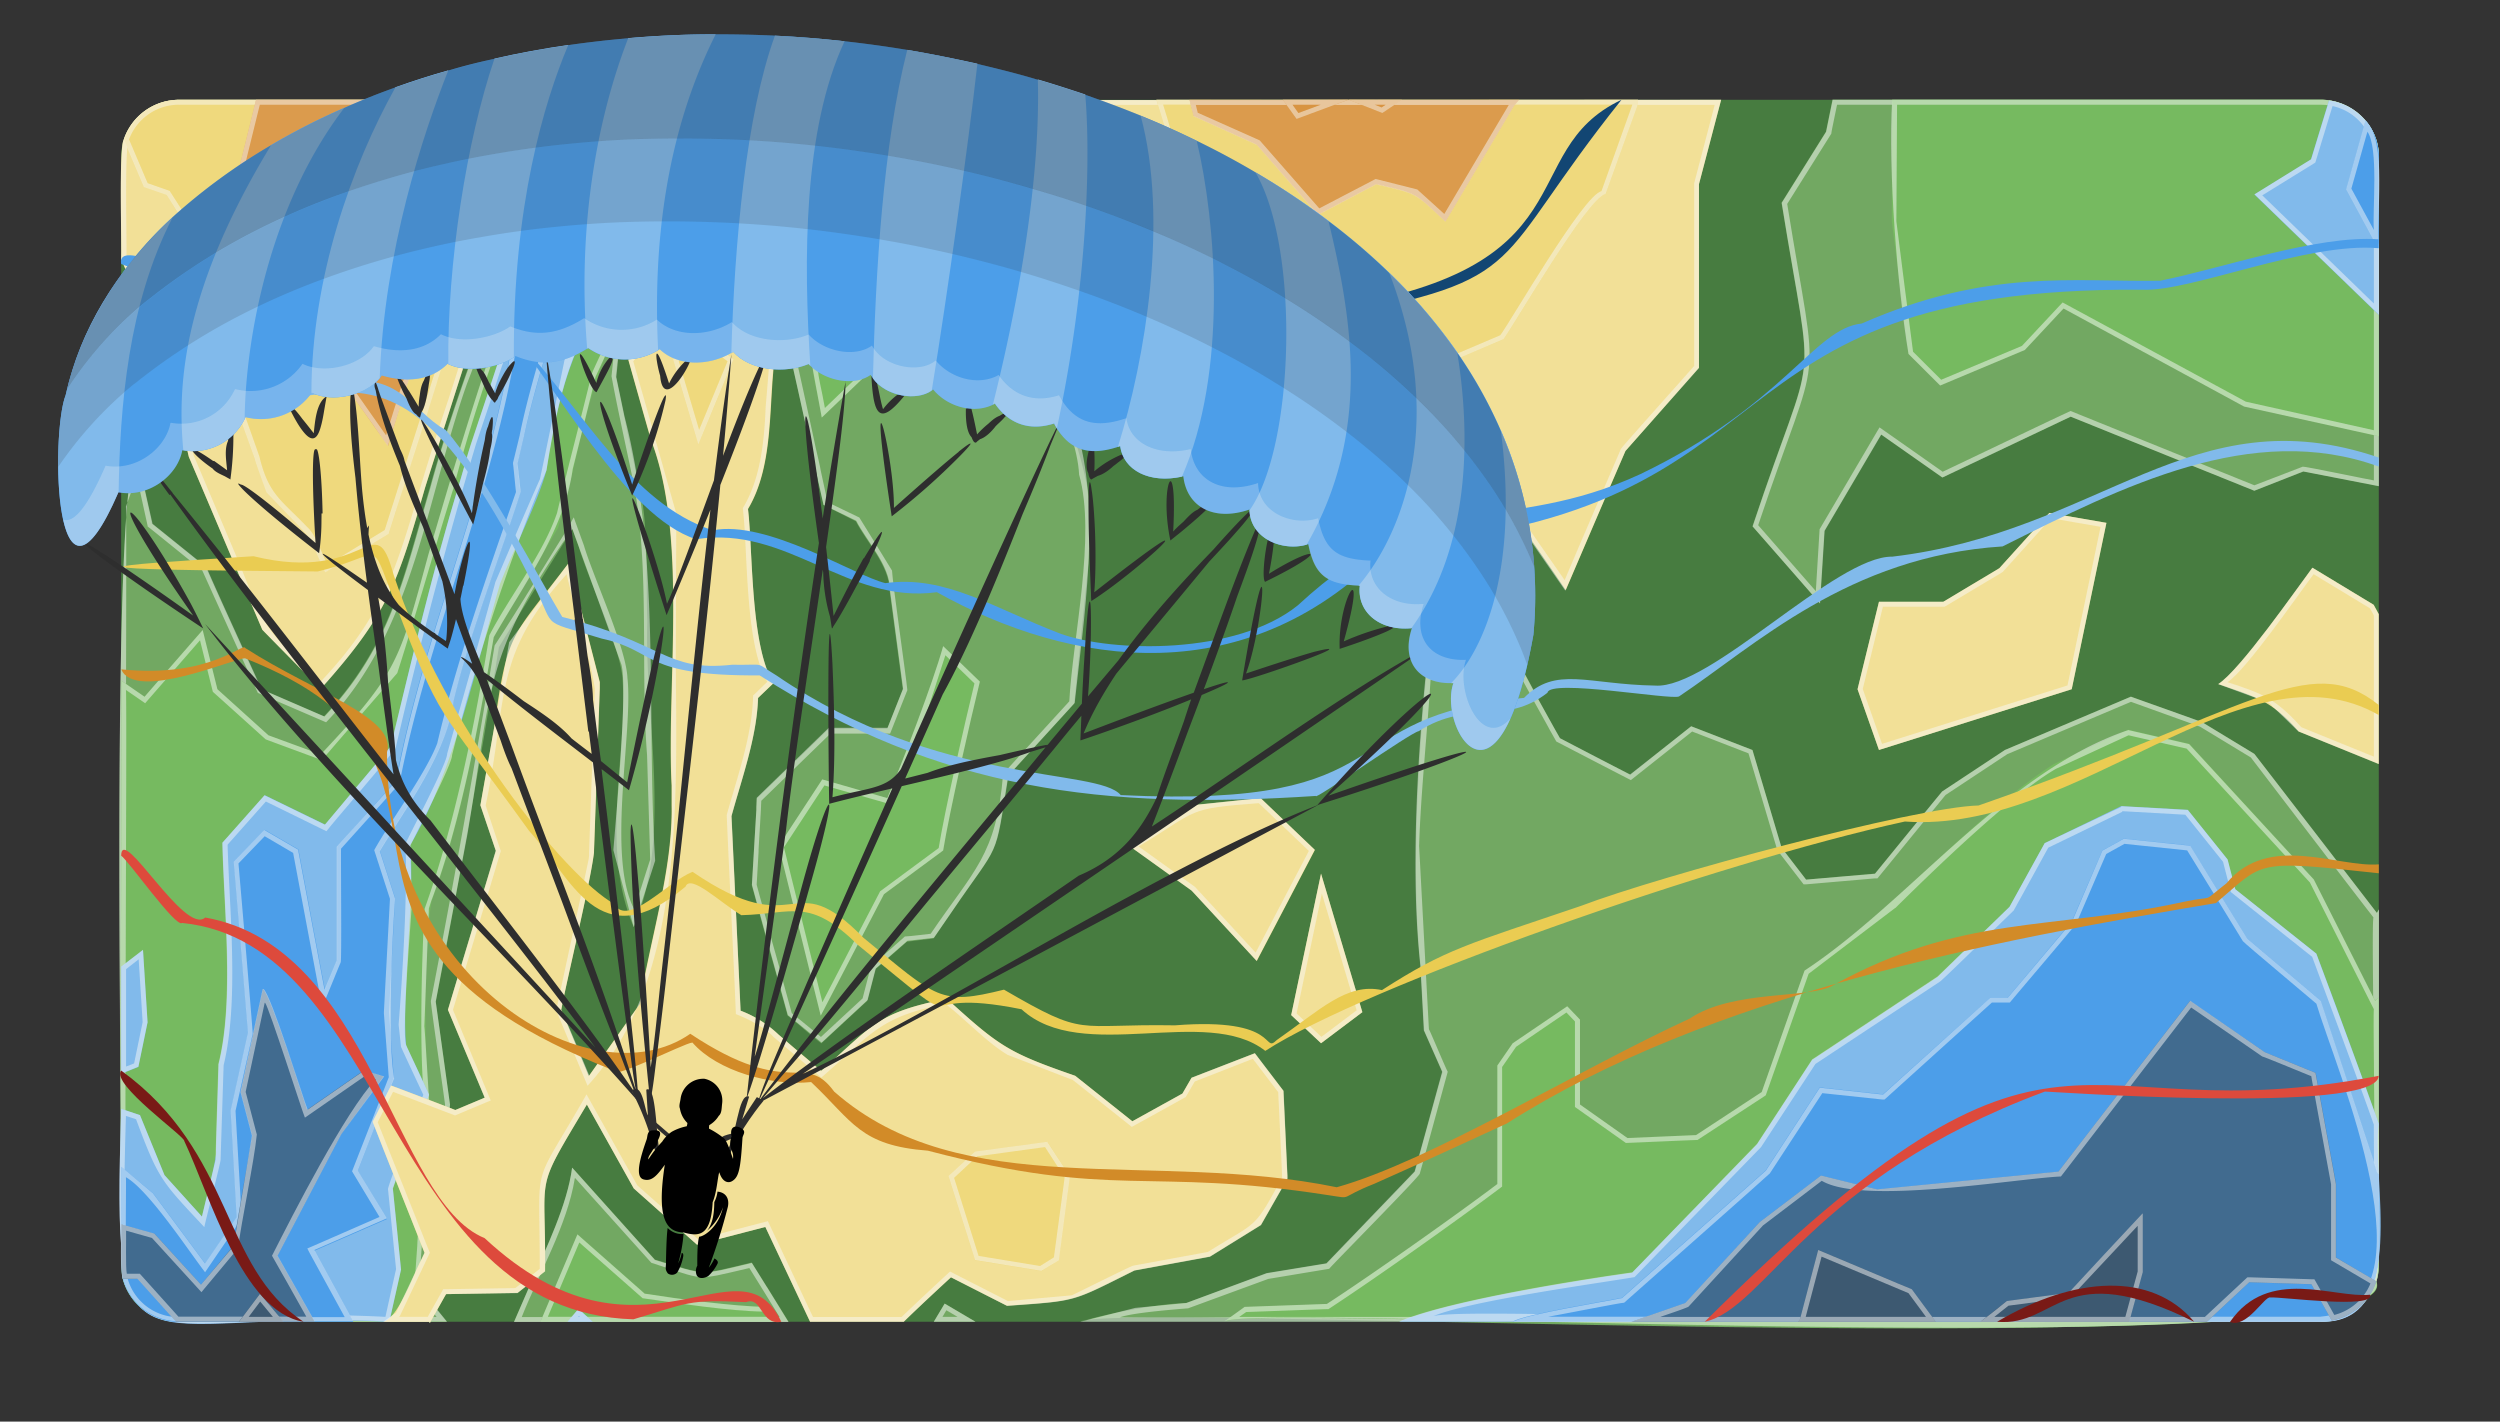 <svg id="Layer_1" data-name="Layer 1" xmlns="http://www.w3.org/2000/svg" viewBox="0 0 510 290"><rect x="0" y="0" width="510" height="290" fill="#333333" stroke="none"/><defs><style>.cls-1{fill:#477c40;}.cls-2{fill:#72a862;}.cls-13,.cls-3{opacity:0.5;}.cls-13,.cls-21,.cls-4{fill:#f8f8f8;}.cls-5{fill:#76ba60;}.cls-6{fill:#81baeb;}.cls-7{fill:#4c9ee9;}.cls-8{fill:#416b8f;}.cls-9{fill:#3d5971;}.cls-10{fill:#f2e097;}.cls-11{fill:#efd97d;}.cls-12{fill:#db9b4d;}.cls-13,.cls-21,.cls-22,.cls-23{isolation:isolate;}.cls-14{fill:#d89441;}.cls-15{fill:#124673;}.cls-16{fill:#eacc52;}.cls-17{fill:#d28b28;}.cls-18{fill:#dd4a3c;}.cls-19{fill:#791a16;}.cls-20,.cls-22,.cls-23{fill:#2e2e2e;}.cls-21{opacity:0.25;}.cls-22{opacity:0.3;}.cls-23{opacity:0.15;}</style></defs><g id="Layer_23" data-name="Layer 23"><path class="cls-1" d="M485.27,31.92V258.08a11.25,11.25,0,0,1-.5,3.31,11.71,11.71,0,0,1-11.43,8.25H87.8l-.12.19-.16-.19H35.93a11.84,11.84,0,0,1-10.87-8.74,11.4,11.4,0,0,1-.34-2.79V31.92a11.44,11.44,0,0,1,.53-3.44,11.9,11.9,0,0,1,11.4-8.12H473.34a12.91,12.91,0,0,1,1.76.13,12,12,0,0,1,7.45,4.07A11.29,11.29,0,0,1,485.27,31.92Z"/><g id="Layer_15" data-name="Layer 15"><g id="Layer_13" data-name="Layer 13"><path class="cls-2" d="M108.47,121.25c-1.75,2.88-5,7.93-6.69,10.77-3.77,23.08-8.39,49.4-12.89,72.36l2.91,21c-.91,9.79-2.82,30.56-3.75,40.48l3.12,3.83H87.8l-.12.19-.16-.19H35.93A11.84,11.84,0,0,1,25.06,261c.13-3.39-3-169.48,3.06-167.39L31,106.86l11,8.86c1.91,4.54,9.35,20.65,11.23,24.88l12.85,5.54c13.57-14.39,16.2-28.35,21.58-46.61,5.11-18.7,13.12-38.89,20.09-57h0l.84-2.2h0l7.6-20H145c.81,5.25,2.09,14.21,2.88,19.41l-3.33-1-.15.19-2.76,3.44c.07,2.8.12,7.71.18,10.47l-1.53,1.75h0L126.23,70.73l-.61,6c1.36,6.52,3.28,15.74,4.66,22.33,2.11,6.66,1.46,20.65,1.78,27.68-.66,19.52,5.22,43.89-2.78,62.37-7-16.26-1.2-35.24-2.29-50.64-.32-5.9-7.1-20.74-8.91-26.89h0l-1.32-3.64C114.6,111.4,110.58,117.82,108.47,121.25Z"/><g class="cls-3"><path class="cls-4" d="M144.21,21.36c.71,4.57,1.83,12.49,2.51,17-.47-.14-2-.62-2.47-.74-.55.7-2.89,3.71-3.48,4.43,0,2.83.1,7.66.23,10.45l-1.4,1.57h0L125.37,70.43c0,.39-.58,5.93-.62,6.31,1.21,6.66,3.31,15.92,4.66,22.64,3.12,17,1.24,37.46,2.59,54.62l.64,21.39c-.1.12-3.16,9.92-3.26,10.09-5.71-10.84-.17-36.16-1.38-47.18-.31-6.37-7-20.65-8.87-27h0c-.49-1.35-1.61-4.43-2.08-5.75a18,18,0,0,0-1,1.88c-4.8,7.66-10.24,16.69-15.15,24.25-3.8,23.23-8.53,49.36-13,72.52-.09.45,2.89,20.74,2.89,21.16-.89,9.89-2.9,30.73-3.73,40.78.55.66,1.5,1.86,2,2.51H36a10.78,10.78,0,0,1-10-8c-.93-3,0-154.28-.31-157.29L27.9,97.2l2.17,9.87.07.35c.32.18,10.79,8.72,11.11,8.93,2.11,4.68,9.35,20.6,11.35,25l13.92,6c17.91-18.52,20.4-45.51,28.72-69,4.25-11.16,10.13-26.64,14.43-37.83h0L117,21.36h27.25m.86-1h-28.8l-7.6,20h0l-.84,2.2h0c-7,18.15-15,38.29-20.09,57-5.37,18.24-8,32.25-21.58,46.61L53.35,140.6c-1.83-4.13-9.36-20.43-11.23-24.88l-11-8.86-3-13.29c-6.05-2.8-3,164.31-3.06,167.3a11.84,11.84,0,0,0,10.87,8.74H87.52l.16.19.12-.19h3.38l-3.12-3.83c1-10.09,2.82-30.59,3.74-40.46l-2.91-21c1.48-7.9,4.92-26,6.44-34,5.16-30.07,3-36.39,21.43-62.41l1.32,3.64h0c1.61,4.44,7.28,20.12,8.68,24,1.36,4.8-1.19,32.08-1.63,37.87,1.15,4.31,3,11.45,4.15,15.71.7-2.27,3.59-11.1,4.37-13.55-1.84-29.53,1.2-61.84-6.26-90.66l-1.67-8,.61-6c2.79-3.14,11.18-12.79,14.06-16.1h0L141.92,53c-.06-2.77-.11-7.71-.18-10.52L144.5,39l.15-.19,3.33,1C147.2,34.61,145.87,25.61,145.11,20.36Z"/></g><path class="cls-2" d="M156.51,262.58l4.36,7.06h-56l3.54-8.15h0c3-6.87,7.31-15.72,8.31-23.29l16.86,18.74c10.77,3.24,8.83,3.23,19.76.61l3.12,5Z"/><g class="cls-3"><path class="cls-4" d="M117.32,240.32l15.55,17.29c11.28,3.57,8.38,3.78,20,1.07,1.59,2.58,4.57,7.36,6.17,10H106.43c3.51-8.88,9.3-18.77,10.83-28.29m-.56-2.12c-1,7.58-5.29,16.39-8.31,23.27h0l-3.54,8.15h56l-4.36-7.06h0l-3.12-5c-10.93,2.62-9,2.61-19.76-.59l-16.85-18.8Z"/></g><polygon class="cls-2" points="192.71 265.93 199.01 269.64 190.5 269.64 192.71 265.93"/><g class="cls-3"><path class="cls-4" d="M193.06,267.29l2.28,1.35h-3.08l.8-1.35m-.35-1.36-2.22,3.71H199l-6.3-3.71Z"/></g><path class="cls-2" d="M485.27,185.5v72.58a11.25,11.25,0,0,1-.5,3.31c5.82,18.41-259,3.88-264.37,8.25,5.43-1.7,15.94-3.69,21.62-3.83l16.45-6.05,12.19-2,18-18.74c.9-3.25,4.64-16.84,5.62-20.34l-3.74-8.46L289.8,197c-1.91-18.24-.6-41.24,1.16-59.27l18.54-3.12c1.31,2.42,3.29,5.9,4.5,8.39h0c.86,1.56,3.37,6.16,4.23,7.62,3.85,2,10.51,5.45,14.35,7.44l12.42-9.9L357.5,153c.14.47,5.8,19.47,5.93,19.93l5,6.5,14.05-1.21c2.69-3.27,11.17-13.69,13.71-16.76L409,153l25.7-10.88c1,.38,14,5,14.57,5.23l10.61,6.44c5.19,6.76,20,26,25,32.45Z"/><g class="cls-3"><path class="cls-4" d="M308.9,135.66c1.16,2.1,3,5.45,4.12,7.55h0c.19.38,3,5.38,3.18,5.78h0c.21.35,1.09,1.91,1.28,2.27,4.34,2.26,10.86,5.64,15.21,7.88l.51-.4,12-9.51,11.49,4.45,5.68,19.08a1.81,1.81,0,0,1,.12.56c.21.29,5.32,6.93,5.45,7.08h.54l14-1.21H383c2.78-3.39,11.23-13.76,13.88-17l12.59-8.33,25.25-10.69,14.09,5.07,10.37,6.29c5.32,6.95,19.85,26,25,32.62-.63,3.22,1.43,74.22-1.1,75.59a11.14,11.14,0,0,1-9.83,6H228.47c2.29-.92,11.32-1.64,13.9-1.84l16.35-6c.38-.06,12-2,12.43-2.06.57-.77,18.11-18.49,18.48-19.4,1-3.53,4.68-17.05,5.71-20.81-.22-.21-3.63-8.41-3.84-8.66-.44-8.09-1.55-29-2-37.37.31-10.4,1.7-23.68,2.34-34,5-.84,12-2,17-2.88m.54-1.1-18.54,3.12c-1.77,18-3.07,41.05-1.09,59.24l.71,13.21,3.74,8.46c-1,3.59-4.65,17-5.62,20.33l-18,18.74-12.19,2L242,265.81l-10.4,1-11.22,2.83h253a11.71,11.71,0,0,0,11.43-8.25,11.25,11.25,0,0,0,.5-3.31V185.5l-.42.74c-4.9-6.39-19.83-25.77-25-32.45l-10.61-6.44c-.11-.1-14-5-14.57-5.23L409,153l-12.79,8.46c-2.5,3-11.08,13.57-13.71,16.78l-14.05,1.21-5-6.5c-.12-.43-5.82-19.51-5.95-19.95L345,148.16,332.54,158c-3.82-1.95-10.49-5.42-14.3-7.42-.84-1.44-3.39-6.05-4.24-7.58h0c-1.35-2.44-3.17-6-4.54-8.45Z"/></g><path class="cls-2" d="M222.88,106.66c-.82,8.11-2.95,29-3.74,36.87l-13.52,14.8c-2.86,17.92-1.49,13-11.55,27.81h0l-2.51,3.65h0l-1.14,1.66c-1.42.13-4,.5-5.42.66-1.6,1.41-4.83,4.23-6.44,5.63l-1.67,6.45-9.36,8.66c-1.34-1.07-3.33-2.7-4.6-3.85h0c-.57-.44-1.72-1.37-2.26-1.83l-2.22-8.08h0L156,190.3h0c-.64-2.4-2-7.29-2.62-9.66l.43-7.24h0l.48-8.08h0c0-.65.09-1.77.08-2.42,4.06-3.94,10.67-10.35,14.73-14.25H181l3.17-8-2.7-20.25c0-4.91-4.75-9.92-6.87-14.05L168,103l-1.52-6.88h0l-1-4.54h0l-.67-3h0c-.91-4.19-3-13.31-3.94-17.58,1.92-4.69,4.55-11.22,6.46-15.92C174.7,45,183.8,33,186.06,20.36H198c.06,4.56.08,13.74.07,18.31C205.39,60.93,220.7,82.91,222.88,106.66Z"/><g class="cls-3"><path class="cls-4" d="M197,21.36c-1.24,18.5,2.49,23.84,9.07,40.31h0c4.18,9.12,13.55,24.77,14.07,35.16,3.53,12.42-1.37,33.77-2,46.24l-13.5,14.77c-1.33,16.65-6.08,19.79-14.78,32.65-1.49.14-3.79.49-5.26.55-1.86,1.62-5.12,4.51-6.95,6.16l-.08.3-1.6,6.17-8.5,7.87c-1.05-.85-2.52-2.08-3.57-2.93h0c-.65-.52-1.75-1.39-2.38-1.93l-2.1-7.64h0c.07-.16-2.45-8.73-2.45-8.88h0c-.55-2.44-2-7.27-2.61-9.68l.39-6.71h0v-.47l.47-8h0c0-.41.05-1.52.08-1.94h0c3.91-3.78,10.22-9.93,14.1-13.7h12.18c.12-.29,3.35-8.4,3.52-8.87-.28-3-3-21.78-3.13-24.4-1.82-3-4.86-7.88-6.66-10.81l-.26-.13-6.23-3L167.43,96h0c-.06-.57-.86-3.9-1-4.54h0c0-.13-.64-2.86-.64-3h0c-.88-4.21-2.89-13.08-3.81-17.38,1.84-4.56,4.44-11,6.29-15.57,7.26-10,16.25-21.81,18.58-34.24H197m1-1H186.08c-2.27,12.65-11.36,24.68-18.75,34.8-1.91,4.69-4.46,11.26-6.46,15.91,1,4.32,2.95,13.36,3.89,17.58h0l.67,3h0c.13.57.89,4.06,1,4.54h0L168,103l6.66,3.22c2.11,4.12,6.9,9.15,6.87,14l2.7,20.25-3.17,8h-12c-4,3.91-10.63,10.35-14.68,14.27,0,.65-.11,1.77-.08,2.42h0l-.48,8.08h0l-.43,7.24c.65,2.37,2,7.3,2.66,9.69h0L158.5,199h0l2.22,8.08c.54.46,1.7,1.39,2.26,1.83h0c1.31,1.09,3.3,2.71,4.63,3.78L177,204l1.67-6.45c1.61-1.4,4.84-4.22,6.44-5.63l5.41-.61,1.14-1.66h0l2.51-3.65h0c10.08-14.86,8.69-9.94,11.55-27.81l13.52-14.8c1.78-16.92,5.63-39.83.14-56.48C210,66.28,195.37,43.71,198,20.29Z"/></g><path class="cls-2" d="M485.27,31.92V99.16l-15.4-3-10,3.93C451,96.55,431.4,88.63,422.42,85L396.21,97.39l-12.48-8.76-11.56,19.64c-.1,1.64-.84,13.49-.93,14.81-.23-.3-13-14.88-13.74-15.72,13.27-39.83,12.62-24.42,5.93-66l9.06-14.5,1.33-6.53h99.52C479.6,20.23,485.4,25.56,485.27,31.92Z"/><g class="cls-3"><path class="cls-4" d="M473.34,21.36c5.72-.09,11,4.73,10.93,10.56V98c-.29,0-14.22-2.91-14.5-2.8s-9.52,3.67-9.88,3.8c-8.91-3.62-28.42-11.51-37.5-15.16-.4.12-25.67,12.23-26.08,12.4l-12-8.43-.89-.62-.55.93c-.17.3-11.51,19.56-11.67,19.85,0,.22-.77,12.39-.77,12.63l-11.76-13.46c13.1-39.17,12.51-24.6,5.92-65.54l9-14.34c-.06-.16,1.17-5.73,1.17-5.9h98.7m0-1h-99.6l-1.33,6.53-9.06,14.5c6.72,41.7,7.3,26.15-5.93,66,.69.79,13.6,15.53,13.75,15.72.09-1.25.83-13.22.93-14.81l11.56-19.64,12.48,8.76L422.42,85l37.46,15.12,10-3.93,15.4,3V31.92c.13-6.36-5.67-11.69-11.93-11.56Z"/></g></g><g id="Layer_14" data-name="Layer 14"><path class="cls-5" d="M113.85,107.67c-4,6.84-9.19,15.47-13.13,22.33-2.81,16.8-6.53,37.61-12.67,53.78-1.69,9.82-1.46,30.93-.54,40.64h0c.68,7.16-1.22,22.39-1.51,29.73h0l-.21,3h0l-.7,9.77,2.38,2.73H35.93a11.84,11.84,0,0,1-10.87-8.74c-1-2.36,0-119.41-.34-122.08l4.76,3.29c2.5-2.88,9.26-10.63,11.86-13.61.54,2.19,2.5,10,3,12.07L54.76,150l10.62,3.92c15.78-16.83,16-18.81,22-40.71,7.09-24.56,15-51,25.55-74.41h0l5.9-14.48h.84l12.58-.56L141.58,21c.81,4.64,2.3,13.1,3.07,17.66.08.27-2.11,7.94-2.12,8.18h0l-.64,2.44h0c-2.53,2.31-10.49,9.67-13.14,12.09l-2.49,5.37h0c-4.71,8.37-7.11,19.81-9.33,29h0C116.18,98.63,114.69,104.87,113.85,107.67Z"/><g class="cls-3"><path class="cls-4" d="M140.74,22.21c1.75,10,4.11,16.54.26,26.49-2.48,2.28-10.48,9.67-13.1,12-.06.1-2.64,5.78-2.69,5.75.06.24-4.71,9.87-4.57,10.12-2.16,8.92-4.89,19.16-7,28.06-2.8,8.35-9.78,17.16-13.82,25C97,147.26,92.72,168.4,86.63,185.37c-.58,9.17-1.18,30.4,0,39.2h0c.68,7.1-1.22,22.33-1.51,29.6h0c0,.05-.22,3-.21,3h0l-.7,9.73v.41l1.21,1.39H36a10.78,10.78,0,0,1-10-8c-.88-2.27,0-117.44-.31-119.95.55.38,3.45,2.37,3.92,2.71L40.8,130.62c.57,2.29,2.08,8.31,2.62,10.51.45.39,10.34,9.3,10.78,9.7.17.08,10.61,3.92,10.8,4l.65.24c4.25-4.95,11.18-12.9,15.39-17.76,3.72-11.52,7.77-26,11.46-37.69C99,74.76,109.43,48.87,119.41,25.21c.41,0,12.6-.58,13-.56l8.3-2.41m.79-1.27-9.37,2.72-12.58.56h-.84l-5.9,14.48h0c-10.34,23.51-18.27,49.9-25.44,74.47-5.89,21.7-6.27,24.1-21.93,40.71L54.76,150l-10.41-9.4c-.5-2-2.48-9.93-3-12.07-2.63,3-9.33,10.69-11.86,13.61l-4.76-3.29c.32,2.68-.63,119.65.34,122a11.84,11.84,0,0,0,10.87,8.75H87.52l-2.38-2.73.7-9.77h0l.21-3h0c.3-7.42,2.19-22.5,1.51-29.73h0c0,1.13-.92-15.23-1-14.88l.93-24.17.48-1.51c6.18-16.34,9.85-36.95,12.75-53.82,6.11-10.73,14.38-21.74,16.11-34.28h0c1.38-5.56,3.31-13.25,4.67-18.86l4.66-10.08h0c1.75-6.51,11.16-12.92,15.57-17.42h0l.64-2.44h0c0-.24,2.2-7.93,2.12-8.18-.77-4.54-2.26-13.06-3.07-17.66Z"/></g><path class="cls-5" d="M156.51,266.61l1.63,3H110.25c1.88-4.45,5.66-13.4,7.55-17.83l13.73,12.08C138.63,265,149.29,266.46,156.51,266.61Z"/><g class="cls-3"><path class="cls-4" d="M118.18,253.47c.28.24,12.64,11.14,12.92,11.37,7.12,1,17.56,2.63,24.79,2.73l.58,1.06H111.76c1.59-3.79,4.82-11.4,6.42-15.17m-.38-1.66c-1.88,4.43-5.68,13.38-7.55,17.83h47.89l-1.63-3c-7.23-.15-17.88-1.62-25-2.72l-13.72-12.1Z"/></g><path class="cls-5" d="M485.27,203.43v54.65a11.25,11.25,0,0,1-.5,3.31c7.55,17.86-230.54,4.24-235,8.25l4.17-3,16.77-.6c8.84-5.78,26.26-18.11,34.72-24.49V217.36l3.13-4.54,11.13-7.55,2.6,2.72v17.33l9.68,6.84,14-.6,13.42-8.77c1.08-3,7.83-22.23,8.74-24.77,16.43-10.53,34.53-31.69,50.87-42.17l15.14-7,12.46,2.87L472,179.36l12.49,24.73Z"/><g class="cls-3"><path class="cls-4" d="M434.23,150l11.85,2.72c2.32,2.51,23.53,25.56,25.14,27.31l12.42,24.61.63,1.24h0c-.3,1.94,1,57-1.1,56.82a11.13,11.13,0,0,1-9.83,5.95H252.8l1.43-1c.38,0,16.39-.61,16.77-.59,9.21-6,26.63-18.34,35.43-25V217.67l2.85-4.12,10.27-7,1.74,1.82v17.45c.61.44,9.65,6.81,10.38,7.34.57,0,14-.62,14.61-.6l13.65-8.92.28-.19c1.09-3.08,7.83-22.18,8.75-24.8l17.66-13.43h.05c7.4-7.34,23.86-23.3,32.78-28.4L434.23,150m-.1-1.05c-25.05,8.49-44.53,34.89-66,49.05-.88,2.44-7.7,21.83-8.74,24.77L346,231.56l-14,.6-9.68-6.84V208l-2.6-2.72-11.13,7.55-3.13,4.54v24.17c-8.47,6.4-25.9,18.71-34.78,24.46l-16.77.6-4.17,3c6-4.08,241.61,9.71,235-8.24a11.37,11.37,0,0,0,.5-3.32V203.43l-.73.73-12.49-24.73c-1.61-1.76-23.16-25.16-25.44-27.64l-12.46-2.87Z"/></g><path class="cls-5" d="M167.64,85.2c-1.76-10.46-3.2-9.18.62-19.64l12.07,7.5Z"/><g class="cls-3"><path class="cls-4" d="M168.83,67.09l9.88,6.14-10.43,10c-1.45-8.31-2.55-7.8.55-16.11m-.57-1.53L165.56,74l2.08,11.18,12.69-12.13-12.07-7.51Z"/></g><path class="cls-5" d="M192.4,131.84c-2.13,7.63-8.27,23.58-11.39,31L167.74,159l-8.89,13.59,8.58,34.6,12.9-24.77,12.07-8.92c1.35-8.15,5.5-26.28,7.49-34.45Z"/><g class="cls-3"><path class="cls-4" d="M192.86,133.67l5.93,5.75c-1.95,8-6,25.59-7.3,33.58l-11.94,8.82c-.12.25-11.66,22.4-11.78,22.64l-7.85-31.61,8.26-12.62,12.55,3.57.87.25.34-.84,7.12-17.81h0l3.77-11.64m-.46-1.83c-2.12,7.6-8.26,23.52-11.37,30.88L167.74,159l-8.89,13.59,8.58,34.6,12.9-24.78,12.07-8.91c1.35-8.15,5.5-26.28,7.49-34.45l-7.49-7.25Z"/></g><path class="cls-5" d="M485.27,31.92V89L457.8,82.89l-36.8-20-7.9,8.46L395.8,78.6l-6.46-6.44c-.64-5.23-2.71-21.52-3.41-27l.07-24.8h87.35C479.61,20.23,485.4,25.56,485.27,31.92Z"/><g class="cls-3"><path class="cls-4" d="M473.34,21.36c5.72-.09,11,4.73,10.93,10.56V87.77l-26.12-5.83L420.77,61.7l-.53.56-7.76,8.3L396,77.47l-5.74-5.72c-.67-5-2.73-21.3-3.4-26.6L387,21.36h86.35m0-1H386C385.17,35,387,58,389.33,72.21l6.46,6.44,17.27-7.25,7.9-8.46,36.83,20L485.27,89V31.92c.13-6.36-5.67-11.69-11.93-11.56Z"/></g></g><g id="Layer_6" data-name="Layer 6"><polygon class="cls-6" points="28.23 217.66 24.72 219.06 24.72 197.21 29.17 193.79 30.1 208.59 28.23 217.66"/><g class="cls-3"><path class="cls-4" d="M28.29,195.73l.81,12.79-1.74,8.41-1.64.65V197.7l2.57-2m.88-1.94-4.45,3.42V219l3.51-1.4,1.87-9.07Z"/></g><polygon class="cls-6" points="118.01 267.02 120.92 269.64 115.78 269.64 118.01 267.02"/><g class="cls-3"><path class="cls-4" d="M118.1,268.45l.21.19h-.37l.16-.19M118,267l-2.23,2.62h5.14Z"/></g><path class="cls-6" d="M133.08,34.78l6.26,5.7-7.6,7c-1,.94-2.45,4-3.22,5h0c-11,16.14-14.09,24.44-17.06,43.5-1.77,6.63-6.89,16.48-9.46,23.15-4.85,16.57-9.42,38.32-18.32,53.28,1,9.58-1.78,31.43-.83,40.79,0,.26,4.79,9.93,4.63,10.21-2.34,5.27-5.45,13.54-7.35,19L81.81,259l-2.15,9.63-.14.64.14.41c-53.37-2.8-56.73,14.68-54.93-43.48l3.83,1.28,5,12.24,7.64,8.46c.24-1.24,3.25-12.53,2.86-13.46l.56-17.66c3.27-13.11,1.07-31.74.77-45.14L54,162.21l12.32,6,13.43-16c4.1-17.25,8.72-36.52,13.94-53.54h0c.72-2.35,1.68-6,2.51-8.36h0L100,78.84h0c4-12.63,10.28-28.39,15-40.84h0l2.08-5.46h13.53C131.17,33,132.49,34.3,133.08,34.78Z"/><g class="cls-3"><path class="cls-4" d="M130.22,33.52c1.49,1.35,6.08,5.58,7.64,7l-6.8,6.23c-1.08,1-2.51,4-3.33,5.13h0c-3.48,5.82-9.3,14.92-12.4,20.76-1.65,8-3.49,17.17-5.18,25.1-2.56,5.67-6.6,15.24-9.09,21-2.22,8.28-7.6,27-9.83,35,0,2-7.65,16.42-8.56,18.48.6,8.37-.65,28.24-1.35,36.78,0,.07.48,4.38.47,4.49s4.5,9.71,4.57,9.85c-.51,1.32-2.74,6.35-3.11,7.66h0c-.52,1.61-3.8,10.13-4.1,11.55L80.8,258.9c-.07.29-2.11,9.42-2.17,9.74-52.07-2.74-54.56,14.17-52.94-41l2.07.69c4.58,12.3,5.17,12.65,13.92,22,.18-1.08,3.13-12.3,3.32-13.69,0-.26.59-18.38.62-19.33,3.18-13.08,1.17-31.65.81-45l7.81-8.8,11.64,5.71.71.35.5-.61c.21-.39,13.61-15.94,13.63-16.4,4.68-20.21,10.44-42,16.37-61.93h0l3.73-11.11h0c4-12.79,10.44-28.62,15.18-41.24h0l1.77-4.64h12.45m.39-1H117.08L115,38h0c-4.75,12.46-11,28.19-15,40.81h0L96.15,90.3h0c-.76,2.32-1.73,6-2.44,8.33h0c-4.85,15.82-9.28,34.08-13.15,50.09l-.86,3.52-13.43,16-12.32-6-8.59,9.67c.25,13.41,2.46,32.06-.82,45.18,0,1-.63,19.14-.54,19.45l-2.81,11.64-7.64-8.46-5-12.24-3.83-1.28c-1.8,58,1.56,40.62,54.93,43.41l-.14-.41.14-.64L81.81,259l-1.66-16.52c1.79-5.13,4.8-13.27,7-18.18l.13-.32c.17-.46.24-.45.22-.73l-4.63-10c-1-2.15,1-25.77,1.13-28.63,0-1.67-.31-10.74-.27-12.15.84-1.9,8.61-16.7,8.49-18.42a426.42,426.42,0,0,1,19.27-58.12c3.23-19.74,5.59-26.69,17-43.46h0c.76-1.07,2.25-4.09,3.22-5l7.6-7L133,34.75h0l-2.42-2.21Z"/></g><path class="cls-6" d="M485.27,229.24c-1.61,10.61,6.36,40.85-11.93,40.4H285.41c10-4.25,36.6-8.48,47.54-10l25.49-26.19,11.24-17.22,25.59-16.92L409.94,185l7.18-13,15.61-7.56,13.57.76,8.12,10.12c.31,1.22,1.25,4.81,1.58,6.08l16.54,13.14C476,203.69,482.08,220.18,485.27,229.24Z"/><g class="cls-3"><path class="cls-4" d="M432.93,165.48l12.87.72,7.7,9.61c.34,1.31,1.25,4.82,1.59,6.17.31.23,16.28,13,16.59,13.2,3.37,9.11,9.42,25.27,12.59,34.26-.06,1.15.33,31.89-.45,31.67,6.31,16-187.3,4.08-191.77,7.54,6.64-3.12,33.83-6.83,41.39-8.12.27-.26,25.51-26.21,25.79-26.49h0l11.12-17,25.42-16.81c.4-.18,14.67-14.18,15-14.46.09-.11,7-12.72,7.08-12.85l15.09-7.31m-.2-1L417.12,172l-7.18,13-14.67,14.2-25.59,16.92-11.24,17.22L333,259.56c-11.05,1.54-37.43,5.73-47.54,10H473.34a11.71,11.71,0,0,0,11.43-8.25c.89-.41.39-30.48.5-32.07-3.18-9-9.35-25.58-12.75-34.7L456,181.4c-.34-1.29-1.24-4.82-1.56-6.05l-8.12-10.12-13.57-.76Z"/></g><path class="cls-6" d="M485.27,31.92V64.25c-6.33-6.13-19.09-18.47-25.39-24.58l11.55-7.15,3.67-12A11.71,11.71,0,0,1,485.27,31.92Z"/><g class="cls-3"><path class="cls-4" d="M475.79,21.63a10.68,10.68,0,0,1,8.48,10.29v30c-5.67-5.51-17.09-16.58-22.77-22.07L472,33.37l.32-.2.11-.36,3.41-11.18m-.69-1.14-3.67,12-11.55,7.15,25.39,24.58V31.92A11.71,11.71,0,0,0,475.15,20.49Z"/></g></g><g id="Layer_10" data-name="Layer 10"><path class="cls-7" d="M133.62,40.58c-4.15,3.19-12.35,9.61-16.52,12.89C114,63.6,109.15,78.68,106.9,89h0l-1.37,5.61c0,.21.56,5.44.63,5.84-4.28,13.43-10.25,28.53-13.59,42.22h0c-1.36,10.76-9.67,21.84-15.09,30.82l3.12,9.67-1.25,23.37,1,13.3c-2,5.08-5.35,13.89-7.35,19l5.93,9.87-14.77,6.45,7.92,14.51H35.93a11.84,11.84,0,0,1-10.87-8.74c-.65-1.14-.23-21.14-.34-22.9l6.53,5.42,10.6,14.3,6.46-9.47c-.13-2.48-1.07-18.86-1.23-21.75l3.54-15.92c-.66-7.77-2.28-27.29-2.91-34.85L54,169.28l6.88,4,5.1,27,.3,1.58,2.5-6.05V172.73l12-13.49C86.15,130.31,99,101.63,104,72.53h0c3.86-10.13,10-25.22,13.94-35.42h12.7C131.31,37.93,132.91,39.77,133.62,40.58Z"/><g class="cls-3"><path class="cls-4" d="M130.24,38.15l1.94,2.28c-3.87,3-12.05,9.4-15.94,12.45-3.22,10.3-8.15,25.41-10.24,36h0l-1.34,5.5v.34c0-.57.58,5.8.61,5.62-5.7,16.48-12.08,34.31-16.07,51.3-2.34,6.17-9.67,16-12.86,21.79l.14.44,3.07,9.49c0,.14-1.25,23.19-1.24,23.32l1,13.07c-2,5.19-5.46,14-7.49,19.2l.25.42,5.35,8.89-13.73,6-1,.43.52,1,7.11,13H36a10.78,10.78,0,0,1-10-8c-.59-1.08-.21-18.92-.31-20.54,4.67,2.64,12.89,15.19,16.15,19.39.47-.72,6.82-10,7.44-10.92-.1-2.83-1.07-18.76-1.23-22l3.51-15.79c-.58-7.74-2.26-27.18-2.91-34.69L54,170.59l5.8,3.4c.66,3.5,5.38,28.65,5.93,31.46,1-2.34,2.78-6.77,3.77-9.14.23-.14,0-23,.08-23.19l11.9-13.22c5.64-29,18.36-57.9,23.52-87.16h0C108.84,63,114.78,48,118.66,38.17h11.55m.47-1H118c-3.94,10.23-10.07,25.26-13.94,35.42h0c-5,29.13-17.82,57.68-23.15,86.62L68.7,172.73V195.9l-2.5,6-.3-1.58-5.1-27-6.88-4-6.24,6.45c.63,7.47,2.26,27.13,2.91,34.85l-3.54,15.92c.17,2.94,1.09,19.16,1.23,21.75l-6.46,9.47-10.6-14.3L24.72,238c.11,1.85-.32,21.58.34,22.79a11.84,11.84,0,0,0,10.87,8.74H72.05L64.13,255l14.77-6.45L73,238.81c2-5.07,5.29-13.81,7.4-18.81-1.39-8.19-.42-28.27.2-36.7l-3.12-9.67c5.42-9,13.74-20.07,15.09-30.82h0c3.32-13.77,9.35-28.93,13.64-42.43,0-.25-.63-5.77-.63-5.84L106.9,89h0c2.17-10.32,7.06-25.44,10.25-35.53,4.19-3.29,12.35-9.69,16.52-12.89-.7-.82-2.24-2.62-2.91-3.43Z"/></g><path class="cls-7" d="M485.27,239.59c-.47,9.82,3.72,30.38-11.93,30H308.64c2.3-1.47,19.3-4.22,22.24-4.84l29.34-26,11-16.92,12.9,1.41L406,203.56h3.54L422.63,188l.32-.74,5.93-13.76,4.36-2.42,13.53,1.41c2.73,4.41,8.87,14.43,11.62,18.94l15,12.69c2.85,8.61,8.76,26.55,11.61,35.25Z"/><g class="cls-3"><path class="cls-4" d="M433.45,172.15l12.73,1.33c2.62,4.23,8.71,14.17,11.36,18.51.2.36,14.7,12.46,15,12.76,3.88,13.17,25.21,61.72.8,63.86H315.82c.33,0,15.18-2.94,15.51-2.86.36-.35,29.41-26,29.72-26.38L371.75,223,384,224.3h.45c.33-.31,21.54-19.46,21.89-19.78H410c.49-.65,13.12-15.41,13.56-16.12l.32-.75,5.79-13.44,3.79-2.1m-.21-1-4.36,2.42L423,187.3l-.32.74-13.1,15.52H406L384.14,223.3l-12.9-1.41-11,16.92-29.34,26c-3,.65-19.86,3.35-22.24,4.84h164.7c15.63.36,11.48-20.28,11.93-30.06l-.22-.18c-2.88-8.72-8.78-26.61-11.64-35.25l-15-12.69c-2.77-4.53-8.88-14.51-11.62-18.94C446.78,172.52,433.27,171.13,433.25,171.11Z"/></g><path class="cls-7" d="M485.27,31.92V49.74l-.63-.09-6-11.09,3.94-14A11.26,11.26,0,0,1,485.27,31.92Z"/><g class="cls-3"><path class="cls-4" d="M482.94,26.86c2.36,3.22,1,16.27,1.33,20.06l-4.59-8.44,3.26-11.58m-.39-2.3-3.94,14,6,11.09.63.09c-.61-5.54,1.93-21-2.72-25.22Z"/></g></g><g id="Layer_11" data-name="Layer 11"><path class="cls-8" d="M69.59,231.41l-13,24.78c1.79,3.15,5.87,10.36,7.61,13.45H35.93l-7.85-8.74h-3c-.61-1.9-.25-9.07-.34-11.13l6.79,1.91L41,262.08l6.55-7.86c.85-4.94,3-17.46,3.9-22.54l-2.34-8.92,4.53-21c1.67,1.39,8.13,22.23,9,24.63l11.54-8,4.07,1.21Z"/><g class="cls-3"><path class="cls-4" d="M54.09,204.58c.76.87,7.69,22.54,8.11,23.42l12.24-8.49,2.23.66c-6.28,6.66-17,27.76-21.18,36,1.55,2.73,5.54,9.78,7,12.43H36.4l-7.58-8.43-.3-.33H25.87c-.28-1.2-.1-7.46-.15-8.79L31,252.54l9.32,10.21.77.85c.36-.42,6.93-8.29,7.46-8.94.67-5.36,3.31-17.76,3.84-23.23l-2.28-8.68L54,204.56m-.42-2.79-4.53,21,2.34,8.92c-.84,5.13-2.88,17.58-3.77,22.56L41,262.08l-9.52-10.43-6.79-1.91c.09,2.11-.27,9.19.34,11.13h3l7.85,8.74H64.24c-1.72-3.06-5.84-10.32-7.61-13.45l13-24.78,8.74-11.79-4.07-1.21-11.54,8c-1-2.51-7.34-23.15-9-24.63Z"/></g><path class="cls-8" d="M484.77,261.39a11.79,11.79,0,0,1-9.1,8l-3.92-7-.22-.4-12.69-.4-8.65,8.06H332.81l11-3.83L359,249.29l12.48-9.47,11.44,2.82,37-3.63,26.84-34.85L462,214.64l10.4,4.23.28,1.5,3.88,21.16v15Z"/><g class="cls-3"><path class="cls-4" d="M447,205.53c.09.07,14.42,9.93,14.5,10,.11-.08,9.89,4,10,4l.17,1,3.87,21.07v15.49l.49.29,7.55,4.44a10.86,10.86,0,0,1-7.39,6.43c-.3-.55-3.86-7-4.06-7.28h-.56l-12.69-.4h-.41l-.3.28-8.37,7.8H338.71c.2-.11,5.87-1.95,5.8-2.15L359.64,250l12-9.12c8.34,5,39.62-.46,48.79-.88,6.69-8.69,19.88-25.82,26.57-34.47m-.21-1.37c-6.69,8.67-20.17,26.15-26.86,34.84l-37,3.63-11.44-2.82L359,249.29l-15.2,16.52-11,3.83H450.19l8.65-8.06,12.69.4.22.4,3.92,7a11.79,11.79,0,0,0,9.1-8l-8.25-4.85v-15l-3.88-21.16-.28-1.5L462,214.64l-15.19-10.48Z"/></g></g><g id="Layer_12" data-name="Layer 12"><polygon class="cls-9" points="57.79 269.64 48.73 269.64 53.04 263.89 57.79 269.64"/><g class="cls-3"><path class="cls-4" d="M53.08,265.51l2.59,3.13H50.73l2.35-3.13m0-1.62-4.31,5.75h9.06L53,263.89Z"/></g><polygon class="cls-9" points="389.97 262.99 394.89 269.64 366.82 269.64 367.18 269.18 370.92 254.98 389.97 262.99"/><g class="cls-3"><path class="cls-4" d="M371.6,256.35l17.73,7.45,3.57,4.84H368.36l3.24-12.29m-.68-1.37-3.74,14.2-.36.46h28.07L390,263C389.88,263,371,255,370.92,255Z"/></g><path class="cls-9" d="M437.09,247.57v11.94c-.51,1.85-2.23,8.18-2.76,10.13H404l5.35-4.24L422,263.74Z"/><g class="cls-3"><path class="cls-4" d="M436.09,250.1v9.28c-.47,1.75-2,7.42-2.52,9.26H406.84c.4-.33,2.43-1.92,2.88-2.28l12.68-1.68c1.94-2.06,11.53-12.31,13.65-14.58m1-2.53c-1.94,2.08-13.44,14.38-15.05,16.17-1.93.26-10.85,1.45-12.59,1.66-1.31,1.08-4,3.22-5.41,4.24h30.36l2.76-10.13V247.57Z"/></g></g><g id="Layer_4" data-name="Layer 4"><path class="cls-10" d="M262.62,240.42l-5.4,9.47-10.41,6.45-15.39,2.82c-13,6.46-11.45,6.16-26,7.21L194,260.57s-6,5.49-9.64,9.07h-19.1l-9.13-19.34-13.94,3.62-12.9-11.48-9.57-17.12c-11,18.49-8.31,13-8.53,34l-2.7,2.13h0l-2.92,2.3L91,264c-.85,1.49-2.43,4.38-3.28,5.84l-.16-.19H78.17c3-.54,6.43-10.27,7.67-12.45h0l.76-1.6-.55-1.37h0c-2.57-6.61-7.53-18.83-10-25.39l3.75-7.4h0c3.6,1.33,9.56,3.64,13.09,5l6-2.52L91.38,206c2.07-6.85,7.64-25.34,9.78-32.43L98,164.27c.83-4.81,1.94-10.9,2.78-15.7,2.79-20.16,3.42-18.13,15.31-33.83,1.57,6.08,4.72,18.34,6.27,24.38v1.29L121.17,174h0c-.73,6.1-5.48,25.67-6.67,32l5.61,13.51c2.29-3.21,8.06-11.41,10.41-14.72,2-13,6.73-27.31,6.48-40.48h0v-4.08h0c-1.06-20.62,3.34-50.83-4.19-70.44h0c-1-3.42-3.65-12.89-4.66-16.44l7-8.24h0l4.13-4.84h0l4.64-5.45c-.26-1.63-1-6.58-1.35-8.12h0c-.09-.45-.69-3.79-.79-4.33L144.5,39l.15-.19L149,42c1-5.85,2.75-15.79,3.76-21.63h29.86c-3.13,9.33-5.34,11.48-12,18C166.26,48.87,162,62.8,158,73.42c-1.19,9.82-.18,21.67-5.4,30.43,1,8.54.44,27.76,5.16,35.55l-3.13,3c-.24,8-3.34,16.49-5.42,24.09.56,11.84,1.32,27.93,1.86,39.69a23.07,23.07,0,0,1,7.77,4.9h0l4.44,3.77h0c.4.35,1.21,1,1.62,1.37h0l2.62,2.23c10.51-9.22,11.23-11.83,25.62-14.7l.42.34h0c10.35,9.42,12.35,10.71,25.78,15.37L231,228.74l10.21-5.64,1.86-3.22,12.91-5,5.83,7.65.8,17.27Z"/><g class="cls-3"><path class="cls-4" d="M181.16,21.36c-2.45,8.06-5.86,10.91-11.37,16.43C165.36,48.45,161,62.41,157,73.2c0,.13-.77,9.59-.8,9.73-.27,6.81-1,14.78-4.67,20.73,1.06,8.48.37,27.7,5,35.43l-2.63,2.55-.27.25c-.14,8.09-3.26,16.69-5.38,24.37.51,12.22,1.38,28.48,1.87,40.62,2.57,1,5.83,2.67,7.74,4.7,1.23,1.06,3.2,2.72,4.44,3.77h0l1.62,1.38h0l3.63,3.09c9.91-8.53,11.64-12.44,25.36-15,4,3.09,8.37,7.8,12.66,10.38.06,0,12.73,4.92,13.27,5.1l11.53,9.17.52.41c.58-.31,10.36-5.71,11-6.09,0,0,1.75-3,1.83-3.16L255.58,216l5.18,6.8c0,.38.82,17,.79,17.38-5.84,10.94-5,8.84-15.14,15.22l-15.2,2.79c-.26-.06-12.32,6-12.58,6.06l-13,1.17-11.2-5.71-.62-.32c-.67.63-5.68,5.24-9.88,9.28H165.85L157,249.87l-.35-.75-.8.21-13.42,3.49L130,241.8l-10.35-18.54c-11.49,20.25-9.51,12.28-9.54,35.58-.27.22-2.5,2-2.7,2.14h0l-2.28,1.79L91,263h-.58c-.81,1.45-2.36,4.2-3.16,5.64H81.34l.22-.15c.8-1.69,5.42-11.44,6.13-12.92-.1-.27-.52-1.28-.64-1.57h0c-2.55-6.45-7.44-18.67-10-25.07l3.13-6.2c3.55,1.33,9.15,3.5,12.65,4.82.93-.39,6.42-2.7,7.28-3.05l-.38-.92L92.4,206c2.08-6.86,7.64-25.3,9.77-32.4-.13-.27-3-9-3.1-9.3,4.61-21.71,1.28-30.42,16.53-47.16,1.36,6.09,4.86,17.22,5.75,23.36L120.17,174a6.2,6.2,0,0,1-.19,1.77c-1,4.95-5.4,25.07-6.51,30.35l6.39,15.38c19.91-21.69,18.13-59,18-87,0-.34.11-29.37.1-29.75-1-3.45-3.26-11.63-4.25-15h0c-.88-3.49-3.53-12.47-4.52-16.06,2.64-3,8.43-9.65,10.94-12.64h0l4.95-5.8c-.26-1.87-1.23-6.74-1.54-8.55h0c-.06-.56-.62-3.35-.72-4l2-2.52c.95.69,4,3,4.9,3.64,1.11-6.33,2.8-16.09,3.89-22.41h27.54m1.48-1H152.78C151.77,26.22,150,36.16,149,42l-4.37-3.22-.15.19-2.76,3.44c.1.56.7,3.86.79,4.33h0c.29,1.52,1.2,6.54,1.49,8.14l-4.64,5.45h0l-4.13,4.84h0l-7,8.24c1,3.59,3.68,13,4.66,16.44h0c7.53,19.54,3.13,49.83,4.19,70.39h0v4.08h0c.26,13.15-4.48,27.43-6.45,40.41-2.37,3.32-8.1,11.47-10.41,14.72-1.25-3-4.36-10.56-5.74-13.45,1.22-6.5,5.92-25.83,6.67-32h0l1.18-33.5v-1.29c-1.54-6-4.71-18.33-6.27-24.38L103.87,131c-1.66,9.49-4.18,23.93-5.87,33.27l3.12,9.27C99,180.72,93.43,199.05,91.38,206l7.49,17.93-6,2.52c-1-.4-4.73-1.81-5.72-2.18-.62-.23-7.22-2.76-7.4-2.8h0L76,228.84l10.07,25.31h0l.55,1.37-.76,1.6h0L80.79,267.8c-.63.43-2,1.37-2.6,1.82h9.35l.16.19c.84-1.46,2.44-4.34,3.3-5.81l14.57-.2,2.92-2.3h0l2.7-2.13c.21-21-2.42-15.64,8.53-34.05l9.57,17.12,12.9,11.48,13.94-3.62,9.13,19.34h19.1c3.69-3.58,9.64-9.07,9.64-9.07l11.45,5.84c14.65-1.06,13-.75,26-7.21l15.39-2.82,10.41-6.45,5.4-9.47v-.66l-.8-17.27L256,214.84l-12.91,5-1.86,3.22L231,228.74l-11.64-9.26c-13.62-4.73-15.36-5.87-25.83-15.37h0l-.42-.34c-14.38,2.85-15.15,5.53-25.6,14.69l-2.62-2.23h0c-.41-.33-1.22-1-1.62-1.37h0c-1.27-1-3.18-2.76-4.41-3.78h0a23.07,23.07,0,0,0-7.77-4.9c-.55-11.74-1.29-27.87-1.85-39.69,2.08-7.6,5.19-16.16,5.42-24.14l3.13-3c-4.76-7.72-4.16-27.13-5.23-35.57,5.22-8.76,4.15-20.59,5.36-30.41,3.89-10.67,8.41-24.51,12.73-35.05,6.64-6.55,8.9-8.74,12-18Z"/></g><path class="cls-10" d="M351.11,20.36l-4.52,17.2V75l-15,17c-.92,2.15-4.14,9.62-5,11.64h0c-1.76,4.08-5.4,12.62-7.18,16.75-2.21-3.34-9.27-13.42-11.52-16.71l-13.11,13.91c-2.69.57-9.71,2-12.47,2.67h0c-11.76-11.35-22.17-28.55-37.47-35.57l-.27-.52c-.09-.18-5.29-10.48-5.36-10.65l-2.93-12.6h0c-.61-3-4.1-17.66-4.87-20.92-3.28-1.9-8.37-4.81-11.55-6.64-.35-.5-7.46-12.18-7.94-12.94C246.1,20.43,316.68,20.4,351.11,20.36Z"/><g class="cls-3"><path class="cls-4" d="M349.81,21.36l-4.19,16V74.65c-.23.33-14.8,16.54-14.94,16.9-3.53,8.27-8,18.53-11.49,26.8C317,115.26,310,105.12,308,102.18l-13.75,14.58c-2.16.39-9.33,2.07-11.61,2.43-11.56-11.28-21.92-28.26-37-35.22-.12-.26-5.26-10.45-5.39-10.72,0-.08-2.9-12.37-2.91-12.45h0c-.65-3.43-4.09-17.79-4.92-21.46-14.33-8.45-9.84-3.61-18.63-17.94h136.1m-74.7-1H211.92c.26.41,8,13,7.94,12.94,3.23,1.85,8.28,4.75,11.56,6.66.78,3.35,4.18,17.87,4.82,20.93h0c.08.17,2.86,12.64,3,12.77l5.27,10.49.27.52c15.31,7.07,25.71,24.27,37.45,35.7h0c2.78-.63,9.76-2.1,12.47-2.67l13.11-13.91c2.19,3.29,9.25,13.4,11.51,16.67,1.79-4.15,5.41-12.65,7.18-16.75h0c.82-2,4.18-9.65,5.09-11.75l15-16.92V37.56l4.52-17.2h-76Z"/></g><path class="cls-10" d="M115.07,20.36l-9.89,21.39h0c-.56,1.28-6,12.94-6.72,14.54-.44,3.25-1.1,8-1.57,11.24-3.16,9.83-7,22.08-10.15,31.89-5.63,19.55-7.52,25.72-21.36,41.14-.35-.39-11.19-11.37-11.87-12.09-3.41-7.94-11.5-27.11-15-35.27-1.08-4.68-3.28-14.06-4.37-18.73-.48-1.14-9.2-21-9.44-21.61.18-2.29-.5-22.63.53-24.38a11.9,11.9,0,0,1,11.4-8.12Z"/><g class="cls-3"><path class="cls-4" d="M113.51,21.36c-4.11,9.05-12.09,25.9-16,34.79C96.58,68.69,91,82,87.42,94c-6.1,19.41-7.51,29.76-22.12,45.18C54,127.74,54.81,129.94,48.79,114.86l-9.3-22c-1.09-4.66-3.28-14-4.36-18.66-.07-.68-9.48-21.74-9.35-21.62.16-2-.45-22.37.48-23.8a10.84,10.84,0,0,1,10.45-7.42h76.86m1.56-1H36.65a11.9,11.9,0,0,0-11.4,8.12c-1,1.66-.38,22.05-.53,24.34-.08,0,9.14,20.75,9.44,21.61,1.09,4.66,3.28,14.06,4.37,18.73,3.53,8.32,11.54,27.19,15,35.31.24.29,12,12.21,11.87,12.09,13.83-15.4,15.71-21.68,21.32-41.17,3.1-9.82,7.07-22,10.19-31.88.46-3.24,1.13-8,1.57-11.24.64-1.36,6.18-13.39,6.72-14.53h0l9.89-21.39Z"/></g><polygon class="cls-10" points="256.38 196.05 243.12 181.7 230.48 172.63 244.21 164.17 257.16 162.81 268.24 173.39 256.38 196.05"/><g class="cls-3"><path class="cls-4" d="M256.81,163.86l10.2,9.73-10.86,20.74c-.08-.08-12.29-13.34-12.37-13.4l-11.5-8.25c12.47-7.56,9.56-7.69,24.53-8.84m.35-1.05-13,1.36-13.73,8.46,12.64,9.07L256.33,196l11.86-22.66-11.08-10.58Z"/></g><polygon class="cls-10" points="263.4 207.08 269.49 178.22 277.92 206.48 269.49 212.82 263.4 207.08"/><g class="cls-3"><path class="cls-4" d="M269.66,182.28l7.1,23.82-7.2,5.42-5.06-4.78,5.16-24.46m-.17-4.06-6.08,28.86,6.08,5.74,8.43-6.34Z"/></g><polygon class="cls-10" points="383.31 152.99 378.94 140.6 383.31 122.77 396.42 122.77 407.86 115.92 418.06 104.64 429.71 106.66 422.63 140.6 383.31 152.99"/><g class="cls-3"><path class="cls-4" d="M418.43,105.72l10.09,1.75-6.75,32.36-37.84,11.92L380,140.55l4.11-16.78h12.6c.35-.19,11.45-6.87,11.81-7.06l9.93-11m-.37-1.08-10.2,11.28-11.44,6.85H383.31l-4.37,17.83,4.37,12.4,39.32-12.39,7.08-33.94-11.65-2Z"/></g><path class="cls-10" d="M485.27,125.28v30.57l-16.34-6.63c-5.78-6.51-8.56-6.92-16.39-9.67,4.51-2.92,15.89-19.29,19.2-23.73l12.49,7.56Z"/><g class="cls-3"><path class="cls-4" d="M472,117.15l11.48,6.95.79,1.44v28.82l-14.79-6c-5.29-5.85-7.8-6.82-15.08-9.2,3.73-2.3,14.79-18.37,17.56-22m-.26-1.33c-3.38,4.53-14.62,20.73-19.2,23.73,2.5.92,7.86,2.87,10.31,3.78l6.08,5.88,16.34,6.64V125.28l-1-1.9-12.49-7.56Z"/></g></g><g id="Layer_7" data-name="Layer 7"><path class="cls-11" d="M108.11,20.36c-3.76,8.22-4.66,21.87-9,30.06h0L95,61.44h0c-1.49,3.91-4.89,13.11-6,17h0L87.54,83h0c-2.51,7.6-5.8,18.27-8.23,25.88-3.3,2-9.64,5.88-12.9,7.85-1.34-2.31-2.56-6.65-4.53-8.5v-.06c-.89-.93-6.77-7-7.51-7.8,0-.21-2.46-6.45-2.37-6.68h0C49.91,87.91,45.6,75.85,43.53,70c-.47-4.11-1.64-14.33-2.09-18.32L34,39.77l-4.58-1.61L25.3,28.48a11.9,11.9,0,0,1,11.4-8.12Z"/><g class="cls-3"><path class="cls-4" d="M106.59,21.36c-1.49,1.89-3.65,15.44-4.25,17.94-1.25,3.36-3,8-4.25,11.38h0c-.07.21-3.93,10.38-4,10.58h0L90,71.86h0c-3.62,11.55-7.86,24.72-11.52,36.28h0l-11.63,7.08c-1.23-2.13-2.32-6.12-4.24-7.76h0c-5.24-5.48-7.84-6.56-9.69-14.32h0c-2-5.7-6.27-17.63-8.31-23.39-.45-4.23-1.67-14.33-2.07-18.45-.13-.23-7.6-11.83-7.74-12.06l-.19-.3-4.49-1.57-3.8-8.93a10.87,10.87,0,0,1,10.33-7.08h69.94m1.52-1H36.65a11.9,11.9,0,0,0-11.4,8.12l4.12,9.68L34,39.77l7.49,11.89c.39,4,1.57,14.26,2,18.34C45.6,75.85,49.9,87.9,52,93.68h0c-.09.21,2.34,6.54,2.34,6.72l7.51,7.8v.06c2,1.84,3.19,6.19,4.53,8.5,3.24-2,9.62-5.86,12.9-7.85,2.4-7.61,5.86-18.25,8.28-25.86h0L89,78.49h0c1.1-3.9,4.52-13.16,6-17h0l4.14-11h0c4.31-8.23,5.26-21.86,9-30.13Z"/></g><path class="cls-11" d="M334.14,20.36,334,21.64l-6.45,17.93c-3.65.7-18.59,26.61-20.81,29.62-3.47,1.47-8.86,3.79-12.27,5.24L282,68.18c-3.53,2.44-9,6.24-12.49,8.67-2.75-4.48-6.91-11.15-9.65-15.58h0L257,56.7c-2.53-1.49-10.93-6.46-13.32-7.86-2.22-8.67-5.06-20-7.78-28.49h98.24Z"/><g class="cls-3"><path class="cls-4" d="M333,21.36S326.7,39,326.7,39c-3.7.8-18.37,26.33-20.64,29.39-3.27,1.38-8.37,3.58-11.6,4.94L281.86,67l-12.1,8.4c-2.6-4.18-6.37-10.25-8.92-14.42h0l-3.11-5c-2.45-1.43-10.86-6.42-13.17-7.77-2.13-8.21-4.73-18.78-7.29-26.87H333m-57.91-1H235.91c2.72,8.55,5.56,19.82,7.78,28.49C246,50.2,254.51,55.23,257,56.7l2.83,4.56h0c2.73,4.41,6.91,11.12,9.65,15.58,3.48-2.43,9-6.24,12.49-8.67,1.42.7,10.84,5.43,12.48,6.25,3.4-1.45,8.8-3.77,12.27-5.24,2.3-3.13,17.1-28.8,20.82-29.61L334,21.64l.15-1.28H275.09Z"/></g><polygon class="cls-11" points="198.91 257.1 193.5 239.97 198.91 234.94 213.69 232.92 218.26 239.97 215.97 257.1 212.44 259.31 198.91 257.1"/><g class="cls-3"><path class="cls-4" d="M213.19,234l4,6.21L215,256.5l-2.82,1.77-12.55-2.06-5-15.93,4.71-4.39L213.19,234m.5-1.08-14.78,2-5.41,5,5.41,17.13,13.53,2.21L216,257.1l2.26-17.1-4.57-7Z"/></g><polygon class="cls-11" points="142.46 90.74 137.31 73.37 142.46 67.93 149.64 73.37 142.46 90.74"/><g class="cls-3"><path class="cls-4" d="M142.57,69.27l5.85,4.43-5.8,14-4.18-14.11,4.13-4.37m-.11-1.34-5.15,5.44,5.15,17.37,7.18-17.37Z"/></g><polygon class="cls-11" points="154.63 53.73 153.39 37.41 155.73 30.91 159.63 39.98 154.63 53.73"/><g class="cls-3"><path class="cls-4" d="M155.81,33.63,158.55,40l-3.27,9-.88-11.48,1.41-3.92m-.08-2.72-2.34,6.5,1.24,16.32,5-13.75-3.9-9.07Z"/></g><path class="cls-11" d="M173.88,20.36c-1.35,2.55-4.84,9.16-6.14,11.6l-4.12-11.6Z"/><g class="cls-3"><path class="cls-4" d="M172.22,21.36c-.62,1.18-3.74,7.09-4.3,8.12-.25-.74-2.59-7.21-2.92-8.12h7.18m1.66-1H163.62c.88,2.49,3.28,9.22,4.12,11.61,1.27-2.41,4.8-9.09,6.13-11.59Z"/></g></g><g id="Layer_8" data-name="Layer 8"><path class="cls-12" d="M103.6,20.36c-.27.73-10.6,29.38-10.52,29.12h0c-4.91,13-9.92,28.23-13.92,41.52C75.45,85.8,71,79.41,67.29,74.22l-9.82,7.91h0l-1.65,1.32h0l-1.9,1.45c-.85-2.06-3.86-9.49-4.78-11.68l-.73-17.38-.73-17.07,4.55-18.41Z"/><g class="cls-3"><path class="cls-4" d="M102.18,21.36c-.4,1.12-10.06,27.88-10.09,28h0c-4.64,12.32-9.5,26.86-13.33,39.46-3.52-5-7.69-11-11.26-16-.72.55-9.5,7.63-10.39,8.36h-.65v.52l-1.28,1h0l-.7.55C54,82,50.74,74.35,50.13,73l-.72-17.21-.72-16.92L53,21.36h49.17m1.42-1H52.23L47.68,38.77l.73,17.07.73,17.38c.93,2.21,3.91,9.57,4.78,11.68l1.78-1.42h0l1.65-1.32h0l9.82-7.91C70.91,79.41,75.54,85.7,79.11,91c4.12-13.26,9.11-28.52,14-41.5h0c-.25.82,10.42-28.8,10.54-29.12Z"/></g><polygon class="cls-12" points="169.5 20.36 167.95 23.66 166.91 20.36 169.5 20.36"/><polygon class="cls-13" points="169.5 20.36 166.91 20.36 167.95 23.66 169.5 20.36 169.5 20.36"/><path class="cls-12" d="M309.88,20.36l-1.06,1.28L294.87,45.21c-6.42-6-5.53-5.68-14.14-7.65L268.87,43.8,256.38,29.5l-12.89-5.84-.84-3.3c.08,0,32.4.06,32.46,0C275.13,20.42,309.83,20.33,309.88,20.36Z"/><g class="cls-3"><path class="cls-4" d="M307.82,21.36,294.64,43.65c-.18-.17-5.36-4.83-5.52-5L281,36.6l-.37-.09-11.5,6c-.21-.23-11.94-13.66-12.15-13.87L244.34,23l-.4-1.59h63.88m-32.71-1H242.65l.84,3.3,12.89,5.84,12.48,14.31,11.87-6.25c8.64,2,7.73,1.66,14.14,7.64l13.95-23.57,1.06-1.28H275.11Z"/></g></g><g id="Layer_9" data-name="Layer 9"><path class="cls-14" d="M98.75,20.36c-2.3,16.27-13.29,34.26-19.44,49.23-2.77-8.44-7.17-21.69-10-30.22l7.75-19Z"/><g class="cls-3"><path class="cls-4" d="M97.52,21.36C95.36,36.24,85.06,53.15,79.46,66.85,77,59.43,72.89,46.94,70.39,39.41l7.36-18H97.52m1.23-1H77.08l-7.75,19C72,48,76.64,61.08,79.26,69.55c4.69-10.42,12.21-26.5,16.94-37l2.58-12.16Z"/></g><polygon class="cls-14" points="261.71 20.36 275.03 20.36 264.5 24.26 261.71 20.36"/><g class="cls-3"><path class="cls-4" d="M269.45,21.36l-4.58,1.7-1.21-1.7h5.79m5.58-1H261.71l2.79,3.9S275,20.34,275,20.36Z"/></g><polygon class="cls-14" points="285.95 20.36 281.98 23.05 275.17 20.36 285.95 20.36"/><g class="cls-3"><path class="cls-4" d="M282.69,21.36l-.84.57-1.43-.57h2.27m3.26-1H275.17L282,23.05l4-2.69Z"/></g></g></g><g id="Layer_17" data-name="Layer 17"><path class="cls-6" d="M485.27,93.34v1.84c-25.85-9.38-52.33,4.1-76.74,16.29-31.52,2-50.57,20.31-66,30.6-1.49.81-26.5-3.66-26.84-.75-8.8,6.84-16,1.28-26.25,7.83-1.83.34-21.58,14.38-21,13.22-43.24,2.85-76.52-1-113.47-24.59-24.3.14-20.77-5-32.22-7.51-13.92-4.29-8.52-1.3-15-13C76.42,55.14,66,92,24.72,81.42c-.07-5.12,13.68,4.23,14.76,1.08C50.8,77.66,59.85,80.56,66,79.22c14.87-5.32,17.84,4.71,24.88,8.47,7.45,8.25,19.94,31.76,23.82,38.16,20.79,5.3,21.09,11.24,34.62,9.76,7.45.11,4.29-.7,9.15,2.23,33,22.63,65.48,18.72,70.16,24.36,59.26,2.88,42.12-16.26,82.27-19.83,6.49-6.59,12.94-2.73,26.73-2.51,11.19.82,36.91-26.51,48.4-26.3C428.44,108.56,447.21,80.34,485.27,93.34Z"/><path class="cls-7" d="M485.27,48.82v1.82c-14.68-1.33-38.55,9-48.33,8.46-92.14-.64-68,45.67-153.3,52.12-28.87,30.61-65.38,24.75-92.51,9.59C172.75,123.31,160.7,107.08,142,110c-14.42-4.56-29.14-32-39.09-43.9C57.09,40.21,48.1,63,24.72,53.86c-1-5.52,14.62,3.78,15,1.21,68.66-21,72,41.87,105.67,53.12,11.07-2.22,28.94,9.27,35.23,10.77,12.28-1.7,22.14,5.13,35.62,10.28,10.57,3.91,36,4.4,48.54-5.77,27-25,42.31-14,69.86-26.75C363.93,82.64,370.07,67,379.79,66c25.67-11.28,43.15-8.45,60.87-8.73C453.21,54.79,472.72,47.9,485.27,48.82Z"/><path class="cls-15" d="M330.78,20.36c-27.11,33.88-17.86,36.57-59.65,44.31-3.28.22-23.77,22.62-29.27,22.26-17.58,9.82-30.6-7.53-41-8.9-49.18-9.42-72.07-20.09-85.58-57.67,2.83-2.75,10.48,20.42,12.11,22.33,33.45,31.14,40.79,24.27,65.74,31.6,17.94,2.13,28.15,16.39,41.63,13.41,14-2.85,29.12-21.45,34.78-24.55C325.53,55.28,308.42,30.94,330.78,20.36Z"/><path class="cls-16" d="M485.27,143.82v2.05c-27.52-15.75-61.07,24.32-96.67,21.72C350,176,278.33,201.27,258.12,214.38c-12-9.44-37.45,2.83-49.73-8.49-25.09-5.06-8.16,7.42-33.31-13.07C165,183,162,186.4,151.23,186.7c-4.4-2.66-10.37-8.49-11.39-5.82-17.84,15-23.32-2.06-31.88-11.35-19.5-27.08-17.54-20.95-27.73-47.42-4.88-12.88-1.94-8.76-15.41-5.53-54.6-.42-46.51-1-13.1-3.11,23.47,5.77,24.6-10.62,28.56,3.73,10.36,31.14,35,61.58,45,67.19,2.76,4.93,10.8-4.48,16-6.54,22.07,15.1,19.74-2,34.86,13.45,15.15,12.43,15.58,13.84,28.67,10.59,17,9.88,14.18,6.92,34.89,7.28,21.67-1.71,17.76,5.92,20.76,3,8.9-6.22,14.32-11.72,21.46-10.19,13.1-8.43,17.42-9.3,40.6-17.18,16.16-6.16,68.22-20.18,81.1-20.48C459.2,145,471,132.36,485.27,143.82Z"/><path class="cls-17" d="M485.27,176.33v1.82c-25.79-2.83-23.23-2.34-33.22,6.08-45.34,7.61-103,18.4-144.72,45,.1-.1-14.33,6.68-27,12.27-7.62,3-4,3.11-9.37,2.31-37.28-5.8-43.31,1-81.66-9.07-13.88-1.07-15.23-5.85-23.83-14-8,.84-19.09-2.18-24.22-8.06-1.71.1-17.54,8.32-16.27,5.61-73.22-28.88-19.28-62-75-84-2.19,0-22.46,8.9-25.24,2.26,18.37,1.82,24.8-5.65,25.32-4.33,14.34,9.18,30.92,14.14,28.89,21.26-.17,46.19,41.63,71.53,61.87,57.41,20.66,13.73,23.16,3.38,29.36,11.81,26.14,22.92,65,11.78,102.52,19.5,19.06-5.34,49.36-24,72-34.41,8.79-5.94,24.37-4,29.13-6.72,26.44-14.69,44.65-11.16,71.8-17.13,6.62-1.41,3.1.53,8.56-3.74C462.8,169.82,476.75,177,485.27,176.33Z"/><path class="cls-18" d="M485.27,219.46c-.33,8.14-69.76,3-68.14,3.23-47.9,17.8-56.86,44.19-69.37,46.95C421.67,196.19,420.9,232,485.27,219.46Z"/><path class="cls-18" d="M159.39,269.64c-4.25.85-3.86-5.27-7.18-4-12-.59-11.64.12-23,3.5-50.06-1.46-50.12-76.66-92.06-80.86-1.26,1.09-11-12.78-12.43-13.72.06-6.63,13,16.43,17.14,12.61,34,6.07,38.34,57.76,57,65.41C130.82,282.29,150.73,251.31,159.39,269.64Z"/><path class="cls-19" d="M483.51,264.12c1,3-18,.41-20.38.56-1.17-.29-4.81,6.37-8.21,5C462.79,258.26,476.11,264.92,483.51,264.12Z"/><path class="cls-19" d="M447.61,269.64c-27.12-13.39-27.81,1.06-40.2,0C423.29,260.25,439,259.4,447.61,269.64Z"/><path class="cls-19" d="M61.93,269.64c-12.53-2-19.18-26-24.34-36.87.25-.87-15.07-11.62-12.87-14.38C47.92,235.27,44.91,258.4,61.93,269.64Z"/></g></g><g id="Layer_22" data-name="Layer 22"><g id="Layer_24" data-name="Layer 24"><path class="cls-20" d="M257.67,104.51c-4.21,9.09-8.91,22.6-14.62,38.09-2.52,8.14-8.67,22.22-8.85,27.8C241.54,151.23,253.31,121.51,257.67,104.51Zm-2.36-.55c-1.39,2.34-22.45,20.92-33.64,40.79,17.09-20.66,30.14-36.45,33.77-40.67ZM80.88,89.63c-1.91-5.18-3-8-4.23-11.65.1,4.9,3.64,11.83,5.39,17.94C83.6,94.07,81.18,91.5,80.88,89.63ZM76.65,78c-.71.7.31,2,.56,3.48C77.7,80.65,77,78.79,76.65,78Zm0,0c-.71.7.31,2,.56,3.48C77.7,80.65,77,78.79,76.65,78Zm0,0c-.71.7.31,2,.56,3.48C77.7,80.65,77,78.79,76.65,78Zm12.17,51.21c-18.51-8.48-13.56-34.33-17-51.1-.93,20.69,6.57,64.49,9,82.6.47-7.35-1.75-21-3.71-38.82,3.12,2.32,7,5.16,11.69,8.6ZM77.45,80.28c-.34-1-.61-1.74-.8-2.3-.71.7.31,2,.56,3.48Zm-.8-2.3c-.71.7.31,2,.56,3.48C77.71,80.62,76.94,78.78,76.65,78Zm0,0c-.71.7.31,2,.56,3.48C77.71,80.62,76.94,78.78,76.65,78Zm22.91,9,.86.78c.34-3.19,0-3.63-.86-.76Zm1.7-7.55a5.41,5.41,0,0,0-.24.81c-1.81-2.6-2-5.19-3.82-5.08,1,2.14,3.39,9.08,4.46,5.8,6.93-12.35,1.23-6.24-.4-1.5ZM99.56,87l.86.78C100.76,84.57,100.38,84.13,99.56,87Zm1.7-7.55a5.41,5.41,0,0,0-.24.81c-1.8-2.59-2-5.21-3.82-5.08,1,2.14,3.39,9.08,4.46,5.8,6.93-12.37,1.23-6.26-.4-1.52ZM99.56,87l.86.78C100.76,84.57,100.38,84.13,99.56,87Zm1.7-7.55a5.41,5.41,0,0,0-.24.81c-1.8-2.59-2-5.21-3.82-5.08,1,2.14,3.39,9.08,4.46,5.8,6.93-12.37,1.23-6.26-.4-1.52Zm28.83,142.81h0c-.67-8.63-1.79-17.62-2.84-27.25h0c-1.39-12-2.89-24.64-4.44-37.24h0a6,6,0,0,0-.11-.85l.15.11c-3.74-26.31-7.33-61.71-11.53-85.76,2.06,27.79,7.47,65.55,11,95.46h0c.81,6.38,1.58,12.44,2.38,18.63h0c1.12,8.7,2.15,16.54,3,22.86h0c.84,5.71,1.3,11.26,2.4,16a8.36,8.36,0,0,0,0-2ZM101.26,79.46a5.41,5.41,0,0,0-.24.81c-1.81-2.6-2-5.19-3.82-5.08,1,2.14,3.39,9.08,4.46,5.8C108.59,68.61,102.89,74.72,101.26,79.46ZM99.56,87l.86.78C100.76,84.57,100.38,84.13,99.56,87Zm1.7-7.55a5.41,5.41,0,0,0-.24.81c-1.8-2.59-2-5.21-3.82-5.08,1,2.14,3.39,9.08,4.46,5.8,6.93-12.37,1.23-6.26-.4-1.52ZM99.56,87l.86.78C100.76,84.57,100.38,84.13,99.56,87Zm1.7-7.55a5.41,5.41,0,0,0-.24.81c-1.8-2.59-2-5.21-3.82-5.08,1,2.14,3.39,9.08,4.46,5.8,6.93-12.37,1.23-6.26-.4-1.52ZM99.56,87l.86.78C100.76,84.57,100.38,84.13,99.56,87Zm1.7-7.55a5.41,5.41,0,0,0-.24.81c-1.8-2.59-2-5.21-3.82-5.08,1,2.14,3.39,9.08,4.46,5.8,6.93-12.37,1.23-6.26-.4-1.52ZM99.56,87l.86.78C100.76,84.57,100.38,84.13,99.56,87ZM229,92.69a21,21,0,0,0-5.77,3.51c.05-1.78.05-3.16,0-4.2a8.42,8.42,0,0,1-1.12-.07C219.79,101.1,227.25,96.17,229,92.69Zm-5.77,28.19c1.23-15.47-2.51-41.1-.57,1.71,9.67-6.12,28.06-23.31.54-1.71ZM246,104c-2.37-1.19-4.66,3.11-6.68,4.43.94-17.48-2.95-9.45-.56,1.76,3.51-2.76,5.88-4.81,7.31-6.18ZM229,92.69a21,21,0,0,0-5.77,3.51c.05-1.78.05-3.16,0-4.2a8.42,8.42,0,0,1-1.12-.07C219.79,101.1,227.25,96.17,229,92.69Zm-5.77,28.19c1.23-15.47-2.51-41.1-.57,1.71,9.67-6.12,28.06-23.31.54-1.71ZM246,104c-2.37-1.19-4.66,3.11-6.68,4.43.94-17.48-2.95-9.45-.56,1.76,3.51-2.76,5.88-4.81,7.31-6.18ZM229,92.69a21,21,0,0,0-5.77,3.51c.05-1.78.05-3.16,0-4.2a8.42,8.42,0,0,1-1.12-.07C219.79,101.1,227.25,96.17,229,92.69Zm-5.77,28.19c1.23-15.47-2.51-41.1-.57,1.71,9.67-6.12,28.06-23.31.54-1.71ZM246,104c-2.37-1.19-4.66,3.11-6.68,4.43.94-17.48-2.95-9.45-.56,1.76,3.51-2.76,5.88-4.81,7.31-6.18Zm9.3,0c-3.61,2.83-16.61,18.23-33.4,38.12,1.16-14.82.6-35.59-1.17,1.39l-7,8.42c-5.83,2.12-22.37,3-29.59,8.4,11.39-2.89,20.68-5.22,29.16-7.88-18.85,22.8-42.42,50.8-57.84,71.3-.19.25-.71,1.05-.58,1.09l.43-.45c12.56-14.55,34.07-40.71,49-58.63C217.4,149.69,251.6,108.87,255.3,104Zm-9.23.07c-2.45-1.2-4.69,3.07-6.75,4.43.94-17.48-2.95-9.45-.56,1.76,3.52-2.81,5.89-4.86,7.32-6.26Zm-23.5,17a12.38,12.38,0,0,0,.06,1.49c9.69-6.12,28.09-23.31.57-1.71,1.24-12.38-2.43-43.85-.63.25Zm.06-23.28c1.79-1.56,6.37-2.91,6.34-5.13a21,21,0,0,0-5.77,3.51c.05-1.78.05-3.16,0-4.2a8.42,8.42,0,0,1-1.12-.07c-.28,2.42-.31,5.59.55,5.92ZM246,104c-2.37-1.19-4.66,3.11-6.68,4.43.94-17.48-2.95-9.45-.56,1.76,3.51-2.76,5.88-4.81,7.31-6.18Zm-22.8,16.88c1.23-15.47-2.51-41.1-.57,1.71C232.32,116.47,250.72,99.28,223.2,120.88ZM229,92.69a21,21,0,0,0-5.77,3.51c.05-1.78.05-3.16,0-4.2a8.42,8.42,0,0,1-1.12-.07C219.79,101.1,227.25,96.17,229,92.69ZM246,104c-2.37-1.19-4.66,3.11-6.68,4.43.94-17.48-2.95-9.45-.56,1.76,3.51-2.76,5.88-4.81,7.31-6.18Zm-22.8,16.88c1.23-15.47-2.51-41.1-.57,1.71C232.32,116.47,250.72,99.28,223.2,120.88ZM229,92.69a21,21,0,0,0-5.77,3.51c.05-1.78.05-3.16,0-4.2a8.42,8.42,0,0,1-1.12-.07C219.79,101.1,227.25,96.17,229,92.69Zm16,10.74a62.56,62.56,0,0,0-5.67,5c.94-17.57-2.94-9.59-.56,1.76C242.61,107.48,252.45,98.34,245,103.43Zm-21.8,17.45c1.23-15.47-2.51-41.1-.57,1.71C232.32,116.47,250.72,99.28,223.2,120.88ZM229,92.69a21,21,0,0,0-5.77,3.51c.22-2.93-.14-10.8-1.12-4.27-.3,2.39-.33,5.56.53,5.89C224,97,231.64,92.53,229,92.69Zm-12.65-6.78a7.23,7.23,0,0,0-.65,1.15h0a.48.48,0,0,1-.07.31v-.09c-4.8,9.68-21.11,45.7-28.74,62.85,11-14,24.3-53.39,29.43-64.22Zm-46.78,41.2c.06.36.11.73.17,1.1C170.15,127.77,170,127.44,169.57,127.11Zm0,0c.06.36.11.73.17,1.1C170.15,127.77,170,127.44,169.57,127.11Zm0,0c.06.36.11.73.17,1.1C170.15,127.77,170,127.44,169.57,127.11Zm2.94-49.36c-7.59,42.06-15.45,103.51-20.21,146.4,2.65-7.06,9.8-32.26,12.92-43.4,7.13-25,3.64-20.28-2.69,4-2,7-7.23,27.28-8.57,30.82,1.45-10.69,4.61-33.24,6.41-46.39h0c2.6-23.38,12.23-80,12.11-91.4Zm-2.77,50.46c.41-.44.28-.77-.17-1.1A3.48,3.48,0,0,0,169.74,128.21Zm-.17-1.1c.06.36.11.73.17,1.1C170.15,127.77,170,127.44,169.57,127.11Zm0,0c.06.36.11.73.17,1.1C170.15,127.77,170,127.44,169.57,127.11Zm0,0c.06.36.11.73.17,1.1C170.15,127.77,170,127.44,169.57,127.11Zm-20.34-55c-5.53,34.26-9.83,88-14.1,124.73h0c-.88,7.76-1.35,13.95-2.39,20.92-.09-1.74-.22-3.68-.3-5.38h0c-.14-2.22-.26-4.35-.39-6.39h0c-.93-14.88-1.43-21.94-2.34-31.73h0c-.64-6.34-1-7.48-1.08-4.49h0c.15,15.21,2.19,37.31,4,54.95.71-3.21,1-6.82,1.56-10.83h0c.56-4.55,1.12-9.06,1.68-14h0c4.23-38.2,10.81-91.55,13.35-127.87Zm-19.6,150.18c-7-22.7-16.85-46.94-25.24-70-.51-1.36-4.68-12.61-5.11-13.69,6.72,5.36,11.12,8.78,19.61,15.33-3.68-7.23-14.35-11.34-20.16-16.81-.92-3.07-6.69-14.58-4.18-17.69,3.06-15.06.11-8.66-1.84,1.81-2.86-7.73-6-16.09-8.45-22.57-22.6-60,13.87,43.11,20.12,58.09C112.35,176.9,123.33,208.71,129.63,222.29Zm-10.73-96h-1.58c.91,7.46,1.86,15.22,2.81,23C122.51,141.91,119.18,133.65,118.9,126.29ZM99.56,87a151.67,151.67,0,0,0-3.29,17.7C92.21,94.27,75,66.33,96.52,107,97.52,100.45,101.52,91.63,99.56,87ZM87.24,76.76c-1.65,1.22-1.61,4.3-1.84,6.3-.83-1.4-1.52-2.54-2.1-3.45l-.39,1.64h0c3.67,9.64,4.55-4.78,4.77-4.67Zm129.08,9.15a7.23,7.23,0,0,0-.65,1.15h0c-13.23,27.51-37.63,82.5-51.06,113.43-5.46,12.85-8.85,20.3-10,24.48h0v.08l.15-.27c-.09-.21.69-.44.21-.54.07-.14.15-.3.23-.48C172.19,186.56,201.31,122.74,216.32,85.91ZM229,92.69a21,21,0,0,0-5.77,3.51c.05-1.78.05-3.16,0-4.2a8.42,8.42,0,0,1-1.12-.07c-.3,2.39-.33,5.56.53,5.89C223.94,96.94,231.64,92.53,229,92.69Zm-5.77,28.19c1.23-15.47-2.51-41.1-.57,1.71,9.67-6.12,28.06-23.31.54-1.71ZM245,103.43a62.56,62.56,0,0,0-5.67,5c.94-17.57-2.94-9.59-.56,1.76C242.61,107.48,252.45,98.34,245,103.43Zm13.84,13.64a66.79,66.79,0,0,0,1.22-8.92c-1.05-3.13-3,9.45-2,10.52C272.33,111.68,268.17,111.19,258.84,117.07ZM268,133c-2.77.79-7.2,2.19-13.81,4.4,3.91-10.71,5.17-34.45-.78,1.41C256.05,138.48,279.54,130.09,268,133Zm15.27-5.21a54,54,0,0,0-9.18,3.14c5.2-18.56-1.2-8.94-.79,1.44,6.86-2.26,10.16-3.7,11-4.33A7.51,7.51,0,0,0,283.27,127.79ZM229,92.69a21,21,0,0,0-5.77,3.51c.05-1.78.05-3.16,0-4.2a8.42,8.42,0,0,1-1.12-.07c-.3,2.39-.33,5.56.53,5.89C223.94,96.94,231.64,92.53,229,92.69Zm-5.77,28.19c1.23-15.47-2.51-41.1-.57,1.71,9.67-6.12,28.06-23.31.54-1.71ZM245,103.43a62.56,62.56,0,0,0-5.67,5c.94-17.57-2.94-9.59-.56,1.76C242.61,107.48,252.45,98.34,245,103.43Zm13.84,13.64a66.79,66.79,0,0,0,1.22-8.92c-1.05-3.13-3,9.45-2,10.52C272.33,111.68,268.17,111.19,258.84,117.07ZM268,133c-2.77.79-7.2,2.19-13.81,4.4,3.91-10.71,5.17-34.45-.78,1.41C256.05,138.48,279.54,130.09,268,133Zm15.27-5.21a54,54,0,0,0-9.18,3.14c5.2-18.56-1.2-8.94-.79,1.44,6.86-2.26,10.16-3.7,11-4.33A7.51,7.51,0,0,0,283.27,127.79ZM229,92.69a21,21,0,0,0-5.77,3.51c.05-1.78.05-3.16,0-4.2a8.42,8.42,0,0,1-1.12-.07c-.3,2.39-.33,5.56.53,5.89C223.94,96.94,231.64,92.53,229,92.69Zm-5.77,28.19c1.23-15.47-2.51-41.1-.57,1.71,9.67-6.12,28.06-23.31.54-1.71ZM245,103.43a62.56,62.56,0,0,0-5.67,5c.94-17.57-2.94-9.59-.56,1.76C242.61,107.48,252.45,98.34,245,103.43Zm13.84,13.64a66.79,66.79,0,0,0,1.22-8.92c-1.05-3.13-3,9.45-2,10.52C272.33,111.68,268.17,111.19,258.84,117.07ZM268,133c-2.77.79-7.2,2.19-13.81,4.4,3.91-10.71,5.17-34.45-.78,1.41C256.05,138.48,279.54,130.09,268,133Zm15.27-5.21a54,54,0,0,0-9.18,3.14c5.2-18.56-1.2-8.94-.79,1.44,6.86-2.26,10.16-3.7,11-4.33A7.51,7.51,0,0,0,283.27,127.79Zm7.71,4.43c-15.69,8.35-38.25,24.75-56,36.4,3.12-7.89,6.89-18.13,10.09-26.81,6.25-2.61,8-3.74.41-1.14,4.33-13.23,12.57-32.15,11.55-34.79-3.43,8.05-8.12,20.73-13.48,35.46-4.68,1.63-12,4.3-22.5,8.29,8.48-20.72,33.84-41.94,34.41-45.53-3.6,2.25-16.57,18.17-33.51,38,1.16-14.82.6-35.59-1.17,1.39l-7,8.42c-5.83,2.12-22.37,3-29.59,8.4,11.39-2.89,20.68-5.22,29.16-7.88-18.85,22.8-42.42,50.8-57.84,71.3-.08.18-.16.34-.23.48,12.78-13.91,34.12-40.84,49.14-58.59,4-4.82,12.31-14.87,16.2-19.71-.07,1.57-.14,3.24-.22,5,8.38-2.83,16.85-6,22.66-8.41-5.31,15.28-7.4,29.53-23,36.14-20,13.79-48.66,33.09-64.69,45.59a4.76,4.76,0,0,0-.63.64h0V225l1-.49c32.07-17,80.4-42.86,113.35-60.38-31.48,12.27-75,40.53-105.41,55,40.88-27.94,86.64-59,127.37-86.95ZM284.26,128c-.34-.07-.68-.15-1-.25a54,54,0,0,0-9.18,3.14c5.2-18.56-1.2-8.94-.79,1.44C280.14,130.08,283.44,128.64,284.26,128ZM253.4,138.78c2.65-.34,26.15-8.64,14.59-5.78-2.77.79-7.2,2.19-13.81,4.4C258.09,126.66,259.35,102.92,253.4,138.78Zm5.44-21.71a66.79,66.79,0,0,0,1.22-8.92c-1.05-3.13-3,9.45-2,10.52C272.33,111.68,268.17,111.19,258.84,117.07Zm-12.76-13c5.67-6.12-5.69,2.82-6.75,4.4.94-17.57-2.94-9.59-.56,1.76,3.51-2.78,5.88-4.83,7.31-6.23Zm-23.51,17a12.38,12.38,0,0,0,.06,1.49c9.69-6.12,28.09-23.31.57-1.71,1.24-12.38-2.43-43.85-.63.25Zm.06-23.28c7-3.58,10.4-8.6.57-1.62.05-1.78.05-3.16,0-4.2a8.42,8.42,0,0,1-1.12-.07c-.28,2.42-.31,5.59.55,5.92Zm60.63,29.94a54,54,0,0,0-9.18,3.14c5.2-18.56-1.2-8.94-.79,1.44,6.86-2.26,10.16-3.7,11-4.33A4.43,4.43,0,0,1,283.26,127.73ZM268,133c-2.77.79-7.2,2.19-13.81,4.4,3.91-10.71,5.17-34.45-.78,1.41C256.05,138.48,279.54,130.09,268,133Zm-9.15-15.9a66.79,66.79,0,0,0,1.22-8.92c-1.05-3.13-3,9.45-2,10.52C272.41,111.69,268.05,111.18,258.85,117.1ZM245,103.43a62.56,62.56,0,0,0-5.67,5c.94-17.57-2.94-9.59-.56,1.76C242.61,107.48,252.45,98.34,245,103.43Zm-21.8,17.45c1.23-15.47-2.51-41.1-.57,1.71C232.32,116.47,250.72,99.28,223.2,120.88ZM229,92.69a21,21,0,0,0-5.77,3.51c.05-1.78.05-3.16,0-4.2a8.42,8.42,0,0,1-1.12-.07c-.3,2.39-.33,5.56.53,5.89C223.94,96.94,231.64,92.53,229,92.69Zm54.29,35.07a54,54,0,0,0-9.18,3.14c5.2-18.56-1.2-8.94-.79,1.44,6.86-2.26,10.16-3.7,11-4.33a7.77,7.77,0,0,1-1.06-.25ZM268,133c-2.77.79-7.2,2.19-13.81,4.4,3.91-10.71,5.17-34.45-.78,1.41C256.05,138.48,279.54,130.09,268,133Zm-9.15-15.9a66.79,66.79,0,0,0,1.22-8.92c-1.05-3.13-3,9.45-2,10.52C272.41,111.69,268.05,111.18,258.85,117.1ZM245,103.43a62.56,62.56,0,0,0-5.67,5c.94-17.57-2.94-9.59-.56,1.76C242.61,107.48,252.45,98.34,245,103.43Zm-21.8,17.45c1.23-15.47-2.51-41.1-.57,1.71C232.32,116.47,250.72,99.28,223.2,120.88ZM229,92.69a21,21,0,0,0-5.77,3.51c.05-1.78.05-3.16,0-4.2a8.42,8.42,0,0,1-1.12-.07c-.3,2.39-.33,5.56.53,5.89C223.94,96.94,231.64,92.53,229,92.69Zm54.29,35.07a54,54,0,0,0-9.18,3.14c5.2-18.56-1.2-8.94-.79,1.44,6.86-2.26,10.16-3.7,11-4.33a7.77,7.77,0,0,1-1.06-.25ZM268,133c-2.77.79-7.2,2.19-13.81,4.4,3.91-10.71,5.17-34.45-.78,1.41C256.05,138.48,279.54,130.09,268,133Zm-9.15-15.9a66.79,66.79,0,0,0,1.22-8.92c-1.05-3.13-3,9.45-2,10.52C272.41,111.69,268.05,111.18,258.85,117.1ZM245,103.43a62.56,62.56,0,0,0-5.67,5c.94-17.57-2.94-9.59-.56,1.76C242.61,107.48,252.45,98.34,245,103.43Zm-21.8,17.45c1.23-15.47-2.51-41.1-.57,1.71C232.32,116.47,250.72,99.28,223.2,120.88ZM229,92.69a21,21,0,0,0-5.77,3.51c.22-2.93-.14-10.8-1.12-4.27-.3,2.39-.33,5.56.53,5.89C224,97,231.64,92.53,229,92.69Zm-12.65-6.78a7.23,7.23,0,0,0-.65,1.15h0a.48.48,0,0,1-.07.31v-.09c-4.8,9.68-21.11,45.7-28.74,62.85,11-14,24.3-53.39,29.43-64.22ZM47.61,88.64c-2.14,1.66-1.32,5.1-1.16,7.53-1.15-.84-2.15-1.55-3-2.16-1.16,2.08,2.19,2.75,3.55,3.78A63.64,63.64,0,0,0,47.61,88.64Zm18,16.11c-.33-17-2.74-20-1.12,6.3-21.53-18.67-20.12-14.22.61,1.8a46.68,46.68,0,0,0,.46-8.1Zm1-23.8c-2,1.37-2.25,5.07-2.61,7.46-1.07-1.38-6.44-8.36-4.64-4.49C64.89,94.85,65.55,86.78,66.61,81Zm-18.9,7.69c-2.14,1.66-1.32,5.1-1.16,7.53-1.15-.84-2.15-1.55-3-2.16-1.15,2.06,2.11,2.75,3.45,3.78a63.64,63.64,0,0,0,.61-9.15Zm18,16.11c-.33-17-2.74-20-1.12,6.3-21.39-18.6-20.22-14.26.51,1.8a46.68,46.68,0,0,0,.46-8.1Zm1-23.8C64.78,82.33,64.42,86,64,88.41c-1.55-1.57-3.91-5.75-5.23-5.74,5.43,11.26,6.69,6.69,7.74-1.67Zm-18.9,7.69c-2.14,1.66-1.32,5.1-1.16,7.53-1.15-.84-2.15-1.55-3-2.16-1.15,2,2,2.74,3.35,3.78a63.64,63.64,0,0,0,.61-9.15Zm18,16.11c-.33-17-2.74-20-1.12,6.3-21.24-18.52-20.32-14.29.41,1.8a46.68,46.68,0,0,0,.46-8.1Zm1-23.8C64.91,82.36,64.56,86,64,88.41c-1.55-1.57-3.91-5.75-5.23-5.74,5.43,11.26,6.69,6.69,7.74-1.67Zm62.41,141.54c-10.2-14.91-27.79-37.32-41.39-55.12-11.42-11.32-6.33-22.1-10.69-45.5,3.49,2.59,9.4,6.93,14.22,10.44Q92.23,129,93,126.1c.51,1.4,2.91,7.88,3.48,9.41-.51-.35-2.71-1.95-2.37-1.3,5.82,5.08,6.77,15.55,10.26,22.53,8.37,22.26,16.62,43.93,24.92,65.6a1.18,1.18,0,0,1,.37-.05c-7-22.7-16.85-46.94-25.24-70-.52-1.36-4.72-12.61-5.14-13.69,6.72,5.36,11.12,8.78,19.61,15.33-3.68-7.23-14.35-11.34-20.16-16.81-.92-3.07-6.69-14.58-4.18-17.69,3.06-15.06.11-8.66-1.84,1.81-2.86-7.73-6-16.09-8.45-22.57-2.62-7.08-5.93-15.62-8-21.77C78,94.23,93.18,112.17,91,130.78,70.51,121.55,75.1,96.6,71.81,78.07c-1.63,9.55,2.45,28.89,3.29,41-1.38-1-14.28-10-7.14-4.12,2.53,2,4.49,3.47,7.32,5.58,1.93,15.84,4,31.43,5,37.44-16.53-21.1-32.83-42.71-49.82-63.15,24.35,35,68,87.86,91,118.88-23.81-25.78-51.64-56.06-75.36-81.78-.41-.44-3.91-4.25-4.28-4.64C66,159.06,103.44,194.4,129.56,224a.83.83,0,0,1,.16.21c.12-.07-.18-.65-.8-1.64ZM59.36,83.92c5.63,11,6.21,3.15,7.15-3-2,1.36-2.24,5.07-2.51,7.46C62.93,87,57.56,80.05,59.36,83.92Zm-8.11,17.53c4.54,3.87,8.79,7.35,13.85,11.4,2-15.2-2.78-37.35-.61-1.81C62.25,108.37,41.33,92.26,51.25,101.45ZM47,97.82a62.67,62.67,0,0,0,.54-9.18c-2.14,1.66-1.32,5.1-1.16,7.53-1.15-.84-2.15-1.55-3-2.16C42.22,96.14,45.7,96.75,47,97.82ZM66.51,81c-2,1.36-2.23,5.07-2.51,7.46-1.53-1.6-3.9-5.8-5.23-5.79C64.22,93.94,65.44,89.37,66.51,81Zm-1,23.8c-.33-17-2.74-20-1.12,6.3-21.69-18.72-20.13-14.32.71,1.75a46.68,46.68,0,0,0,.46-8.1Zm-18-16.11c-2.14,1.66-1.32,5.1-1.16,7.53-1.15-.84-2.15-1.55-3-2.16-1.08,2.11,2.27,2.73,3.65,3.73a63.64,63.64,0,0,0,.61-9.15Zm19-7.69c-2,1.36-2.23,5.07-2.51,7.46-1.53-1.6-3.9-5.8-5.23-5.79C64.22,93.94,65.44,89.37,66.51,81Zm-1,23.8c-.33-17-2.74-20-1.12,6.3-21.69-18.72-20.13-14.32.71,1.75a46.68,46.68,0,0,0,.46-8.1Zm-18-16.11c-2.14,1.66-1.32,5.1-1.16,7.53-1.15-.84-2.15-1.55-3-2.16-1.08,2.11,2.27,2.73,3.65,3.73a63.64,63.64,0,0,0,.61-9.15Zm71.29,37.67h-1.58c.91,7.46,1.86,15.22,2.81,23,2.39-7.4-.81-15.72-1.13-23.05ZM99.56,87a151.67,151.67,0,0,0-3.29,17.7C92.21,94.27,75,66.33,96.52,107,97.52,100.45,101.52,91.63,99.56,87ZM87.24,76.76c-1.65,1.22-1.61,4.3-1.84,6.3-.83-1.4-1.52-2.54-2.1-3.45l-.39,1.64h0c3.67,9.64,4.55-4.78,4.77-4.67ZM66.51,81c-2,1.36-2.23,5.07-2.51,7.46-1.53-1.6-3.9-5.8-5.23-5.79C64.22,93.94,65.44,89.37,66.51,81Zm-1,23.8c-.33-17-2.74-20-1.12,6.3-21.69-18.72-20.13-14.32.71,1.75a46.68,46.68,0,0,0,.46-8.1Zm-18-16.11c-2.14,1.66-1.32,5.1-1.16,7.53-1.15-.84-2.15-1.55-3-2.16-1.08,2.11,2.27,2.73,3.65,3.73a63.64,63.64,0,0,0,.61-9.15Zm128.67,25.19c-1.59,2.86-3.67,6.82-6.22,12q-.86-8.16-1.64-14.85A34.83,34.83,0,0,0,170,127.7c3.29-5.52,5.75-10,7.42-13.28Zm19.41-21.75.16.91C198.53,90.3,198.9,89.45,195.59,92.13Zm9-7.68a20.26,20.26,0,0,0-5.36,4.3c-.48-2.41-.86-4.13-1.17-5.29a3.74,3.74,0,0,1-1-.1C196.76,94.18,202.78,88.64,204.59,84.45Zm-28.42,29.43c-1.59,2.86-3.67,6.82-6.22,12q-.85-8.16-1.64-14.85A34.83,34.83,0,0,0,170,127.7c3.29-5.52,5.75-10,7.42-13.28Zm19.41-21.75.16.91C198.54,90.29,198.9,89.47,195.58,92.13Zm9-7.68a20.26,20.26,0,0,0-5.36,4.3c-.48-2.41-.86-4.13-1.17-5.29a3.74,3.74,0,0,1-1-.1C196.79,94.31,202.76,88.57,204.58,84.45Zm-28.42,29.43c-1.59,2.86-3.67,6.82-6.22,12q-.85-8.16-1.64-14.85a34.71,34.71,0,0,0,1.64,16.67c3.29-5.52,5.75-10,7.42-13.28Zm19.41-21.75.16.91C198.57,90.22,198.89,89.55,195.57,92.13Zm9-7.68a20.26,20.26,0,0,0-5.36,4.3c-.48-2.41-.86-4.13-1.17-5.29a3.74,3.74,0,0,1-1-.1C196.78,94.31,202.76,88.57,204.57,84.45Zm9,67.49c-6.35,1.18-19.21,4.41-28.91,6.88C193,139.4,211.17,101,215.49,87.35c-4.83,9.73-21.09,45.67-28.74,62.85-3.6,11.29-6.6,9.69-16.93,12.44.68-8.71.35-18.82,0-27.21h0c-1.17-22-.82,22.12-.66,28.55C182.26,160.49,206.73,155.69,213.57,151.94ZM199,90.32a57.58,57.58,0,0,0,6.21-5.47c-1.9-.85-4.34,2.56-5.87,3.85-.48-2.41-.86-4.13-1.17-5.29a3.74,3.74,0,0,1-1-.1C197.34,85.83,198.06,89.93,199,90.32Zm-3.31,1.76.16.91C198.36,90.45,199.09,89.35,195.69,92.08Zm-25.63,35.55c3.29-5.52,5.75-10,7.42-13.28l-1.2-.52c-1.59,2.86-3.67,6.82-6.22,12q-.85-8.16-1.64-14.85A34.72,34.72,0,0,0,170.06,127.63ZM204.7,84.4a20.26,20.26,0,0,0-5.36,4.3c-.48-2.41-.86-4.13-1.17-5.29a3.74,3.74,0,0,1-1-.1c.15,9.64,3.6,6.14,8,1.53A4.06,4.06,0,0,1,204.7,84.4Zm-9,7.68.16.91c2.5-2.54,3.23-3.64-.17-.91Zm-19.41,21.75c-1.59,2.86-3.67,6.82-6.22,12q-.85-8.16-1.64-14.85a34.83,34.83,0,0,0,1.64,16.67c3.29-5.52,5.75-10,7.42-13.28ZM204.7,84.4a20.26,20.26,0,0,0-5.36,4.3c-.48-2.41-.86-4.13-1.17-5.29a3.74,3.74,0,0,1-1-.1c.15,9.64,3.6,6.14,8,1.53A4.06,4.06,0,0,1,204.7,84.4Zm-9,7.68.16.91c2.5-2.54,3.23-3.64-.17-.91Zm-19.41,21.75c-1.59,2.86-3.67,6.82-6.22,12q-.85-8.16-1.64-14.85a34.83,34.83,0,0,0,1.64,16.67c3.29-5.52,5.75-10,7.42-13.28ZM204.7,84.4a20.26,20.26,0,0,0-5.36,4.3c-.48-2.41-.86-4.13-1.17-5.29a3.74,3.74,0,0,1-1-.1c.15,9.64,3.6,6.14,8,1.53A4.06,4.06,0,0,1,204.7,84.4Zm-9,7.68.16.91c2.5-2.54,3.23-3.64-.17-.91Zm-19.41,21.75c-1.59,2.86-3.67,6.82-6.22,12q-.85-8.16-1.64-14.85a34.83,34.83,0,0,0,1.64,16.67c3.29-5.52,5.75-10,7.42-13.28Zm-89-37.07c-1.65,1.22-1.61,4.3-1.84,6.3-.83-1.4-1.52-2.54-2.1-3.45L83,81.25h0c3.67,9.64,4.55-4.78,4.77-4.67ZM99.56,87a151.67,151.67,0,0,0-3.29,17.7C92.21,94.27,75,66.33,96.52,107,97.52,100.45,101.52,91.63,99.56,87ZM87.24,76.76c-1.65,1.22-1.61,4.3-1.84,6.3-.83-1.4-1.52-2.54-2.1-3.45l-.39,1.64h0c3.67,9.64,4.55-4.78,4.77-4.67ZM99.56,87a151.67,151.67,0,0,0-3.29,17.7C92.21,94.27,75,66.33,96.52,107,97.52,100.45,101.52,91.63,99.56,87ZM87.24,76.76c-1.65,1.22-1.61,4.3-1.84,6.3-.83-1.4-1.52-2.54-2.1-3.45l-.39,1.64h0c3.67,9.64,4.55-4.78,4.77-4.67ZM99.56,87a151.67,151.67,0,0,0-3.29,17.7C92.21,94.27,75,66.33,96.52,107,97.52,100.45,101.52,91.63,99.56,87Zm34.38,45c-1.55,5.8-4.24,18.89-6,27.59-.22-.18-5.35-4.35-5.43-4.4-1.17-9.55-2.42-19.52-3.6-28.9h-1.58c1.09,8.89,2.23,18.34,3.37,27.5-9.13-6.88-18.47-14.9-26.59-19.58,10.23,8.9,22.41,17.8,34.2,27a266.61,266.61,0,0,0,6.55-28.57C135.73,127.14,135.57,125.61,133.94,132Zm-35-35.09c.41-4.46,2.66-8,.62-9.91a151.67,151.67,0,0,0-3.29,17.7C92.21,94.27,75,66.33,96.52,107c1-3.83,1.78-7.22,2.37-10.12ZM87.24,76.76c-1.65,1.22-1.61,4.3-1.84,6.3-.83-1.4-1.52-2.54-2.1-3.45l-.39,1.64h0c3.67,9.64,4.55-4.78,4.77-4.67ZM99.56,87a151.67,151.67,0,0,0-3.29,17.7C92.21,94.27,75,66.33,96.52,107,97.52,100.45,101.52,91.63,99.56,87ZM87.24,76.76c-1.65,1.22-1.61,4.3-1.84,6.3-.83-1.4-1.52-2.54-2.1-3.45l-.39,1.64h0c3.67,9.64,4.55-4.78,4.77-4.67ZM99.56,87a151.67,151.67,0,0,0-3.29,17.7C92.21,94.27,75,66.33,96.52,107,97.52,100.45,101.52,91.63,99.56,87ZM87.24,76.76c-1.65,1.22-1.61,4.3-1.84,6.3-.83-1.4-1.52-2.54-2.1-3.45l-.39,1.64h0c3.67,9.64,4.55-4.78,4.77-4.67ZM99.56,87c-1.06,2.25-.82,7.15-.7,9.88C99.29,92.44,101.43,89,99.56,87Zm76.72,26.82c-1.59,2.86-3.67,6.82-6.22,12-5.73-56.27-9.32-53.53-.35,2.4,3.82-5.43,16.32-30.47,6.57-14.39ZM156.75,71.26c-5.69,9.58-16.85,43.91-20.69,51.91-2.17-11.53-14.73-43.28-.08,2.33C139.34,117.71,154.49,81.68,156.75,71.26Zm38.94,20.82c-2.3,1.84-6.5,5.44-13.33,11.54.1-10.73-5.89-33.76-.45,1.71A137.13,137.13,0,0,0,195.85,93C198.36,90.45,199.09,89.35,195.69,92.08ZM135.57,80.86c-.53.63-2.95,6.94-6.61,18-7.81-24.63-9.57-20.94,0,2.25a92.67,92.67,0,0,0,6.79-19.38C135.92,80.74,135.89,80.36,135.57,80.86Zm47.57-.38a14.71,14.71,0,0,0-3,3c-.86-2.64-1.24-7.7-2.37-6.72h0c.41,8.17,1.71,10.12,6.71,4C187.05,78,185.24,78.81,183.14,80.48ZM204.7,84.4a20.26,20.26,0,0,0-5.36,4.3c-.48-2.41-.86-4.13-1.17-5.29-2.12-7.27-.53,9.28,1.22,6.58C200.53,89,207.2,83.91,204.7,84.4Zm-65-10.61a16.16,16.16,0,0,0-3.21,4.43c-2.26-7.07-2.79-6.91-2.53-4.84h0a24.57,24.57,0,0,0,.71,3.28C135.46,85.92,144.13,68.58,139.7,73.79Zm-15.33-.85a12,12,0,0,0-2.71,5.19C115,64,120,79.75,121.7,80,123.81,76,126.09,72.33,124.37,72.94Zm121.06,67.71c-6.58,2.28-12.47,4.43-24.43,9,8.08-20.56,34.25-41.76,33.93-45.36-2.94,2.45-16.64,18.34-33,37.83,1.68-29.46-.57-20.4-1.51,8.93,8.38-2.83,16.85-6,22.66-8.41C247.91,140.69,255.64,137.18,245.43,140.65ZM93.18,119c-.15.69-.3,1.43-.47,2.22-2.86-7.73-6-16.09-8.45-22.57-1-2.69-2.43-6.46-3.36-9,0,12.9,13.54,26.78,10.06,41.12-8.76-5.93-16.85-11.52-15.67-23.59-2.55,3.35-.12,8-.14,11.89-23.37-16,8.65,8,16.16,13.22C93.78,126.31,98.81,96.37,93.18,119ZM268,133c-2.77.79-7.2,2.19-13.81,4.4,3.91-10.71,5.17-34.45-.78,1.41C256.05,138.48,279.54,130.09,268,133Zm-44.8-12.12c1.23-15.47-2.51-41.1-.57,1.71C232.32,116.47,250.72,99.28,223.2,120.88ZM99.56,87a151.67,151.67,0,0,0-3.29,17.7C92.21,94.27,75,66.33,96.52,107,97.7,103.08,102.32,81.56,99.56,87Zm-34,17.74c-.33-17-2.74-20-1.12,6.3-21.65-18.74-20.07-14.2.66,1.81A46.79,46.79,0,0,0,65.56,104.74ZM60,83.52c-2.85-2.86.81,3,1.78,4.17C62.92,86,60.61,84.35,60,83.52Zm169,9.17a21,21,0,0,0-5.77,3.51c.22-2.93-.14-10.8-1.12-4.27-.3,2.39-.33,5.56.53,5.89C224,97,231.64,92.53,229,92.69Zm16,10.74a62.56,62.56,0,0,0-5.67,5c.94-17.57-2.94-9.59-.56,1.76C242.61,107.48,252.45,98.34,245,103.43Zm13.84,13.64a66.79,66.79,0,0,0,1.22-8.92c-1.05-3.13-3,9.45-2,10.52C272.33,111.68,268.17,111.19,258.84,117.07Zm24.42,10.69a54,54,0,0,0-9.18,3.14c5.2-18.56-1.2-8.94-.79,1.44C279.81,130.13,286.83,127.65,283.26,127.76Zm-182-48.3a5.41,5.41,0,0,0-.24.81c-1.37-2.52-2.33-4.16-3-5.14-3.43-4.28,2.71,8.05,3,6.94C107.72,70.91,104,72.56,101.26,79.46ZM86.78,76.9a15.76,15.76,0,0,0-1.38,6.16c-1.05-1.51-4.24-7.71-4.32-5.79a30.72,30.72,0,0,0,1.83,4c1,2,2.24,3.85,2.77,3.91C87.09,80.46,88.78,74.11,86.78,76.9ZM66.51,81c-1.75.76-2.3,5.24-2.51,7.46-1.53-1.6-3.9-5.8-5.23-5.79C64.22,93.94,65.44,89.37,66.51,81Zm-18.9,7.69c-1.18-2.56-1.72,6.15-1.16,7.53-11.7-8.91-7.46-2.67.55,1.57a63.64,63.64,0,0,0,.61-9.15ZM271,162.32c34.22-30.55,21.43-25.33-2.27,1.92C304.89,152.82,312.49,147.78,271,162.32ZM33.21,98.06a5.6,5.6,0,0,1-.49.36c.53.75,1.14,1.6,1.85,2.56l.65-.42Zm0,0a5.6,5.6,0,0,1-.49.36c.53.75,1.14,1.6,1.85,2.56l.65-.42Zm0,0a5.6,5.6,0,0,1-.49.36c.53.75,1.14,1.6,1.85,2.56l.65-.42Zm5.72,25.1c-13.39-24.41-19.46-26,.47,2.41C7.9,103.06,11,108,41.46,128.21,40.65,126.53,39.81,124.83,38.93,123.16Zm-3.71-22.6-2-2.5a5.6,5.6,0,0,1-.49.36c.53.75,1.14,1.6,1.85,2.56Zm-2-2.5a5.6,5.6,0,0,1-.49.36c.53.75,1.14,1.6,1.85,2.56l.65-.42Zm0,0a5.6,5.6,0,0,1-.49.36c.53.75,1.14,1.6,1.85,2.56l.65-.42Zm0,0a5.6,5.6,0,0,1-.49.36c.53.75,1.14,1.6,1.85,2.56l.65-.42Z"/><path class="cls-20" d="M133.21,233.61a53.72,53.72,0,0,0-4.36-11.09c2.25-2,2.68,4.23,3.32,5l-.33-5.21c2.34-1.43,1.89,12.41,3.18,14,.79,4-1.73-2.62-1.85-2.73Z"/><path class="cls-20" d="M133.23,228.53c2.41,1.87,3.57,3.28,5,3.89-.49,1.31-.9.69-.9.69C137,232.56,132.44,229.46,133.23,228.53Z"/><path class="cls-20" d="M148.06,235.14c2.25-2.75,2.43-12.35,4.76-11.43l-1.42,4.65,3-4.55,1.37.73c-2.12,2.54-6.16,8.25-7,11.46Z"/><path class="cls-20" d="M150.11,231c-1.12.48-3.85.5-3.31,2.39C147.26,233,150.69,232.08,150.11,231Z"/></g><path class="cls-7" d="M312.81,129.5c-7.16,40-19.45,18.69-16.31,9.85a3.53,3.53,0,0,1-.46,0c-6.6.09-10.25-4.39-8-11.21h-.13c-6.43.59-11.12-3.27-10.5-8.68h-.27c-6.64-.29-8.95-2.23-10.24-8.46l-.34.1c-4.66,1.38-11.39-1-11.66-7v-.16c-7.36,2.52-12.8-.61-13.49-6.79l-.29.07c-6.55,1.46-11.94-1.22-12.6-6.22l-.46.16c-5.28,1.72-9.41,1.08-12.46-3.76a9.81,9.81,0,0,1-.56-1c-5.1,1.64-9.29,0-12.09-4.07l-.4.23c-3.93,1.93-9.29.42-12.19-3.11l-.28.21c-3.13,2.28-9.47,1.14-12-2.48q-.24-.34-.45-.72c-3.33,2.39-9.16,1.27-12.29-1.82-.12-.13-.25-.26-.37-.4-4.69,2-11.91,1.44-15.38-2.48l-.37.22c-4.84,2.79-11.07,2.7-14.63-.73l-.3.17A13.15,13.15,0,0,1,120,71l-.21.13c-5.16,3.16-9.42,3.64-14.6,1.51l-.37.26c-3.12,2-9.31,3.34-13.37,1.39l-.15-.07c-3.3,3.32-8.15,3.93-13.41,2.38-.14.2-.29.39-.46.59-3.05,3.53-9.74,5-13.82,2.93l-.11.15A12.67,12.67,0,0,1,50.11,85.1c-.06.12-.12.25-.2.38A11.76,11.76,0,0,1,37.4,91.87h-.22c-.94,5.12-6.81,9.71-13,8.57h-.05c-13.21,30.56-13.8-12-10.74-19.81a62.86,62.86,0,0,1,4.09-12.24A75.74,75.74,0,0,1,34.17,45.27l1.06-1A121.72,121.72,0,0,1,55.3,29.61,137.07,137.07,0,0,1,70.24,22c3.4-1.52,6.86-2.89,10.41-4.16s7.14-2.42,10.81-3.45c3.09-.93,6.23-1.72,9.41-2.39,4.94-1.13,10-2.05,15.06-2.79,4-.58,8.13-1.06,12.24-1.4Q137.05,7,146,7c4,0,8,.08,12,.27q7.11.35,14.21,1.14c4.27.47,8.54,1.06,12.77,1.76,4.83.8,9.6,1.76,14.33,2.85,4.16,1,8.28,2,12.33,3.23,3.26.95,6.49,2,9.67,3.06q5.74,2,11.3,4.25,5.87,2.4,11.44,5.13c4.11,2,8.11,4.13,11.95,6.41a152.84,152.84,0,0,1,15,9.95A132.33,132.33,0,0,1,283.38,55.6a111.18,111.18,0,0,1,13.89,16.27,93.57,93.57,0,0,1,8.88,15.88,84.79,84.79,0,0,1,6.66,41.75Z"/><path d="M131.28,240.6c1.62.47,2.71-.7,4.34-3-1.77,11.42.46,13.72,3.88,13.83,3,.84,5.55.85,5.88-6.2.85-1.95,1-5,1.35-6.1.62,2,1.8,2.35,2.67,1.79,1.36-.85,1.67-2.55,2.06-8.68,0-.71.86-1.31-.12-2s-2.59-.72-2.1,1.6a3.72,3.72,0,0,0,0,2.82,2.87,2.87,0,0,1,.29,1.75c-.69-2-1.32-3.81-1.89-4.23a17.28,17.28,0,0,0-3-1.94,3.35,3.35,0,0,1,.05-.71,5.54,5.54,0,0,0,1.93-1.89c.63-.56.57-1.47.69-2.48a4.54,4.54,0,0,0-3.6-5.09,4.68,4.68,0,0,0-4.86,4c-.09.77-.4,1.5-.14,2.09a5.27,5.27,0,0,0,1.52,2.93,2.58,2.58,0,0,1-.14.67,10.36,10.36,0,0,0-3.05,1.12,6.85,6.85,0,0,0-1.94,2,23.68,23.68,0,0,0-2.83,3.64c-.12-.54.49-1.18.88-1.88.28-.5,1-.57,1-1.91,1.14-2.07.21-2.19-1-2.13s-1,1.19-1.24,1.86C130.52,236.39,129.51,240.1,131.28,240.6Z"/><path d="M146.37,243.09c1.69.16,2.46,1.4,2.12,3.08a120.07,120.07,0,0,1-3.89,12.43,8.14,8.14,0,0,0,1.14-1.87s.89.4.66,1a8.62,8.62,0,0,1-1.91,2.57c-.53.38-1.89.77-2.36-.15a2.23,2.23,0,0,1,.12-1.95s-.08-4.59.39-5.92c.88,0,3.91-1.83,4.85-6a10.79,10.79,0,0,1-3.25,4.78c1.29-1.56,1.45-3.92,1.48-5.84A6.42,6.42,0,0,0,146.37,243.09Z"/><path d="M139.44,251.73a28.44,28.44,0,0,1-1.1,6,7.33,7.33,0,0,0,.73-2.14s.43,0,.3.75a9.87,9.87,0,0,1-1.23,3.28,1.47,1.47,0,0,1-1.89.17c-.65-.87-.39-1.22-.39-2.05s.09-5.79.35-7.23A4,4,0,0,0,139.44,251.73Z"/><path class="cls-6" d="M35.23,44.32C26.1,62,24.46,83,24.2,100.41h-.05C10.92,131,10.33,88.42,13.39,80.63c3.07-13.6,10.2-25,20.78-35.36C34.52,44.94,34.87,44.61,35.23,44.32Z"/><path class="cls-6" d="M70.24,22C54.94,42,50.09,69.19,49.91,85.48A11.76,11.76,0,0,1,37.4,91.87c-1.34-14,.24-33.22,17.9-62.26A137.07,137.07,0,0,1,70.24,22Z"/><path class="cls-6" d="M91.46,14.35c-5.09,12.81-13.13,36.89-14,62.84-3,3.53-9.74,5-13.82,2.93l-.11.15c0-23.51,8.24-46.53,17.15-62.47Q86,15.9,91.46,14.35Z"/><path class="cls-6" d="M115.93,9.17C111,20.9,104.61,42,104.83,72.89c-3.12,2-9.31,3.34-13.37,1.39-.24-20.46,3.72-45.61,9.41-62.32C105.81,10.83,110.84,9.91,115.93,9.17Z"/><path class="cls-6" d="M134.26,71.44A13.14,13.14,0,0,1,120,71l-.21.13c-2.18-25.84,2.42-48.08,8.37-63.35Q137.06,7,146,7C135.66,27.54,133.19,50.5,134.26,71.44Z"/><path class="cls-6" d="M165.31,74.66c-.12-.13-.25-.26-.37-.4-4.69,2-11.91,1.44-15.38-2.48l-.37.22c.64-22.32,3-48.57,8.89-64.72q7.11.34,14.21,1.14C163.85,26.5,163.9,53,165.31,74.66Z"/><path class="cls-6" d="M199.39,13c-1.84,16.37-6.13,47.2-9.31,66.65-3.13,2.28-9.47,1.14-12-2.48.53-21.83,2.07-47.57,7-67Q192.29,11.42,199.39,13Z"/><path class="cls-6" d="M215.6,87.37a9.81,9.81,0,0,1-.56-1c-5.1,1.64-9.29,0-12.09-4.07l-.4.23c5.14-20.5,9.73-45.74,9.17-66.32,3.26.95,6.49,2,9.67,3.06C222.47,31.54,222,57.66,215.6,87.37Z"/><path class="cls-6" d="M241.11,97.24C234.57,98.68,229.18,96,228.52,91l-.46.16c5.66-18.2,10.35-46.45,4.63-67.56q5.87,2.4,11.44,5.13C248.11,45.36,250.49,75.83,241.11,97.24Z"/><path class="cls-6" d="M266.56,111.11c-4.66,1.38-11.39-1-11.66-7,9.22-13,10.33-53.47,1.18-69A154.64,154.64,0,0,1,271,45.05C275.87,65.11,279.75,88.19,266.56,111.11Z"/><path class="cls-6" d="M287.91,128.17c-6.43.59-11.12-3.27-10.5-8.68h-.27c9.46-11.15,17.76-34.23,6.24-63.87a111.18,111.18,0,0,1,13.89,16.27C299.8,87.27,300.49,110.79,287.91,128.17Z"/><path class="cls-6" d="M312.81,129.5c-7.16,40-19.45,18.69-16.31,9.85a3.53,3.53,0,0,1-.46,0c7-7.07,13.76-23.87,10.11-51.62A84.65,84.65,0,0,1,312.81,129.5Z"/><path class="cls-21" d="M308.15,146.54c-6.73,15.08-14.17-.08-11.65-7.18H296c-6.6.09-10.24-4.39-8-11.2h-.12c-6.44.58-11.13-3.28-10.51-8.69h-.27c-6.63-.3-9-2.24-10.23-8.46l-.34.1c-4.66,1.37-11.4-1-11.67-7a.43.43,0,0,1,0-.16c-7.36,2.52-12.79-.61-13.48-6.79l-.3.07C234.57,98.68,229.19,96,228.52,91l-.46.16c-5.28,1.71-9.41,1.08-12.46-3.76a9.81,9.81,0,0,1-.56-1c-5.1,1.65-9.29,0-12.08-4.06l-.41.22c-3.93,1.93-9.29.42-12.19-3.11a1.86,1.86,0,0,1-.28.21c-3.12,2.28-9.46,1.14-12-2.48a6.76,6.76,0,0,1-.46-.72c-3.32,2.39-9.16,1.27-12.28-1.82-.13-.12-.25-.26-.38-.39-4.69,2-11.91,1.43-15.37-2.48l-.38.21c-4.84,2.8-11.06,2.71-14.63-.72l-.29.17A13.19,13.19,0,0,1,120,71l-.22.12c-5.15,3.16-9.42,3.64-14.6,1.51l-.37.26c-3.11,2-9.31,3.34-13.37,1.39l-.15-.07C88,77.54,83.16,78.15,77.9,76.6a6.75,6.75,0,0,1-.47.59c-3,3.53-9.73,5-13.82,2.93l-.11.15A12.61,12.61,0,0,1,50.12,85.1c-.07.12-.13.26-.2.38A11.77,11.77,0,0,1,37.4,91.87h-.21c-.95,5.12-6.82,9.7-13,8.56h0C17.86,115.06,14.43,113,12.9,106c2,.73,4.77-2.09,8.64-11h0c6.29,1.16,12.27-3.51,13.24-8.73H35a12,12,0,0,0,12.75-6.51c.08-.12.14-.26.21-.39a12.86,12.86,0,0,0,13.64-5l.11-.15c4.16,2.06,11,.61,14.09-3a6.9,6.9,0,0,0,.47-.6c5.36,1.58,10.3,1,13.67-2.43l.15.06c4.14,2,10.45.63,13.63-1.41l.37-.26c5.28,2.17,9.63,1.67,14.88-1.55l.22-.12a13.42,13.42,0,0,0,14.53.46l.29-.17c3.64,3.49,10,3.58,14.92.73l.38-.22c3.53,4,10.89,4.56,15.67,2.53.13.14.25.28.38.41,3.19,3.15,9.13,4.28,12.52,1.85a6.89,6.89,0,0,0,.46.73c2.61,3.69,9.08,4.85,12.26,2.53a3.15,3.15,0,0,0,.29-.22c3,3.6,8.41,5.14,12.42,3.18l.41-.23c2.85,4.14,7.12,5.82,12.32,4.14.18.34.38.66.57,1,3.11,4.94,7.31,5.58,12.7,3.83l.47-.16c.68,5.08,6.16,7.86,12.83,6.38l.3-.06c.7,6.3,6.24,9.48,13.74,6.92v.16c.28,6.09,7.14,8.53,11.89,7.13l.35-.11c1.31,6.35,3.66,8.33,10.43,8.63h.27c-.63,5.52,4.15,9.45,10.71,8.85h.12c-2.29,7,1.43,11.51,8.16,11.42h.47C296.85,140.86,302.22,153.26,308.15,146.54Z"/><path class="cls-22" d="M310.8,101.55a84.37,84.37,0,0,1,2.2,14.14l-.06-.13a90.79,90.79,0,0,0-8.7-16.23,110.59,110.59,0,0,0-14-16.83,133.85,133.85,0,0,0-12.55-11A165.44,165.44,0,0,0,262.45,61c-3.95-2.44-8.06-4.73-12.29-6.9-3.83-2-7.77-3.83-11.8-5.6-3.83-1.66-7.72-3.23-11.7-4.71-3.29-1.22-6.64-2.37-10-3.45q-6.32-2-12.82-3.73-7.38-1.94-14.92-3.44c-4.41-.87-8.87-1.64-13.33-2.28-4.94-.73-9.9-1.29-14.86-1.73-4.21-.35-8.42-.62-12.62-.76q-9.44-.34-18.79,0c-4.32.17-8.62.48-12.9.9-5.36.52-10.68,1.24-15.91,2.17-3.35.56-6.69,1.24-10,2q-5.82,1.32-11.47,3T68,40.14a147.6,147.6,0,0,0-16,7A128.38,128.38,0,0,0,30.36,61.05c-.39.28-.77.59-1.15.9A79.32,79.32,0,0,0,13.68,79.42a62.78,62.78,0,0,1,3.81-11A75.58,75.58,0,0,1,34.18,45.27c.35-.33.7-.65,1.06-1A121.72,121.72,0,0,1,55.31,29.61,137.07,137.07,0,0,1,70.25,22q5.09-2.27,10.4-4.15T91.46,14.4c3.09-.9,6.24-1.7,9.41-2.4,4.94-1.12,10-2.05,15.06-2.78,4-.59,8.14-1.06,12.24-1.4Q137.07,7,146.05,7c4,0,8,.08,12,.27,4.74.24,9.48.61,14.21,1.14q6.42.71,12.77,1.76,7.25,1.2,14.33,2.86c4.16,1,8.28,2,12.33,3.22q4.89,1.42,9.67,3.06,5.76,2,11.31,4.25c3.9,1.61,7.72,3.31,11.44,5.14q6.16,3,11.95,6.41a154.27,154.27,0,0,1,14.94,10,128,128,0,0,1,12.35,10.55,107.79,107.79,0,0,1,13.89,16.27,91.75,91.75,0,0,1,8.88,15.87A84.39,84.39,0,0,1,310.8,101.55Z"/><path class="cls-23" d="M312.82,129.51c-.4,2.24-.82,4.28-1.25,6.15-.37-1-.78-2.1-1.2-3.13a91.43,91.43,0,0,0-8.7-16.23,111.18,111.18,0,0,0-13.94-16.83,138,138,0,0,0-12.55-11,163.3,163.3,0,0,0-15.29-10.54c-3.94-2.44-8-4.73-12.28-6.9-3.84-2-7.77-3.83-11.81-5.6q-5.73-2.49-11.69-4.71-5-1.83-10-3.45c-4.2-1.36-8.48-2.6-12.81-3.73q-7.38-1.93-14.92-3.44c-4.42-.87-8.87-1.64-13.34-2.28-4.94-.73-9.89-1.29-14.86-1.73-4.2-.35-8.41-.62-12.62-.76q-9.44-.34-18.78,0c-4.32.17-8.63.48-12.9.9Q105.83,47,98,48.4q-5,.85-10,2-5.84,1.32-11.48,3t-11.1,3.71a149.58,149.58,0,0,0-16,7A127.4,127.4,0,0,0,27.81,78c-.39.28-.77.59-1.15.9A80.86,80.86,0,0,0,11.88,95.24c-.07-6.07.54-12.12,1.51-14.61.09-.41.19-.81.29-1.21A79.3,79.3,0,0,1,29.21,62c.38-.31.76-.62,1.15-.9A127.87,127.87,0,0,1,52,47.17a147.6,147.6,0,0,1,16-7q5.43-2.06,11.08-3.72t11.47-3c3.28-.76,6.62-1.44,10-2,5.23-.93,10.55-1.65,15.91-2.17,4.28-.42,8.58-.73,12.9-.9q9.36-.39,18.79,0c4.2.14,8.41.41,12.62.76,5,.44,9.92,1,14.86,1.73,4.46.64,8.92,1.41,13.33,2.28q7.54,1.5,14.92,3.44,6.5,1.69,12.82,3.73c3.38,1.08,6.73,2.23,10,3.45,4,1.48,7.87,3,11.7,4.71,4,1.77,8,3.62,11.8,5.6,4.23,2.17,8.34,4.46,12.29,6.9a163.15,163.15,0,0,1,15.28,10.54,133.85,133.85,0,0,1,12.55,11,110.69,110.69,0,0,1,13.94,16.83,90.79,90.79,0,0,1,8.7,16.23l.06.14A89.42,89.42,0,0,1,312.82,129.51Z"/></g></svg>